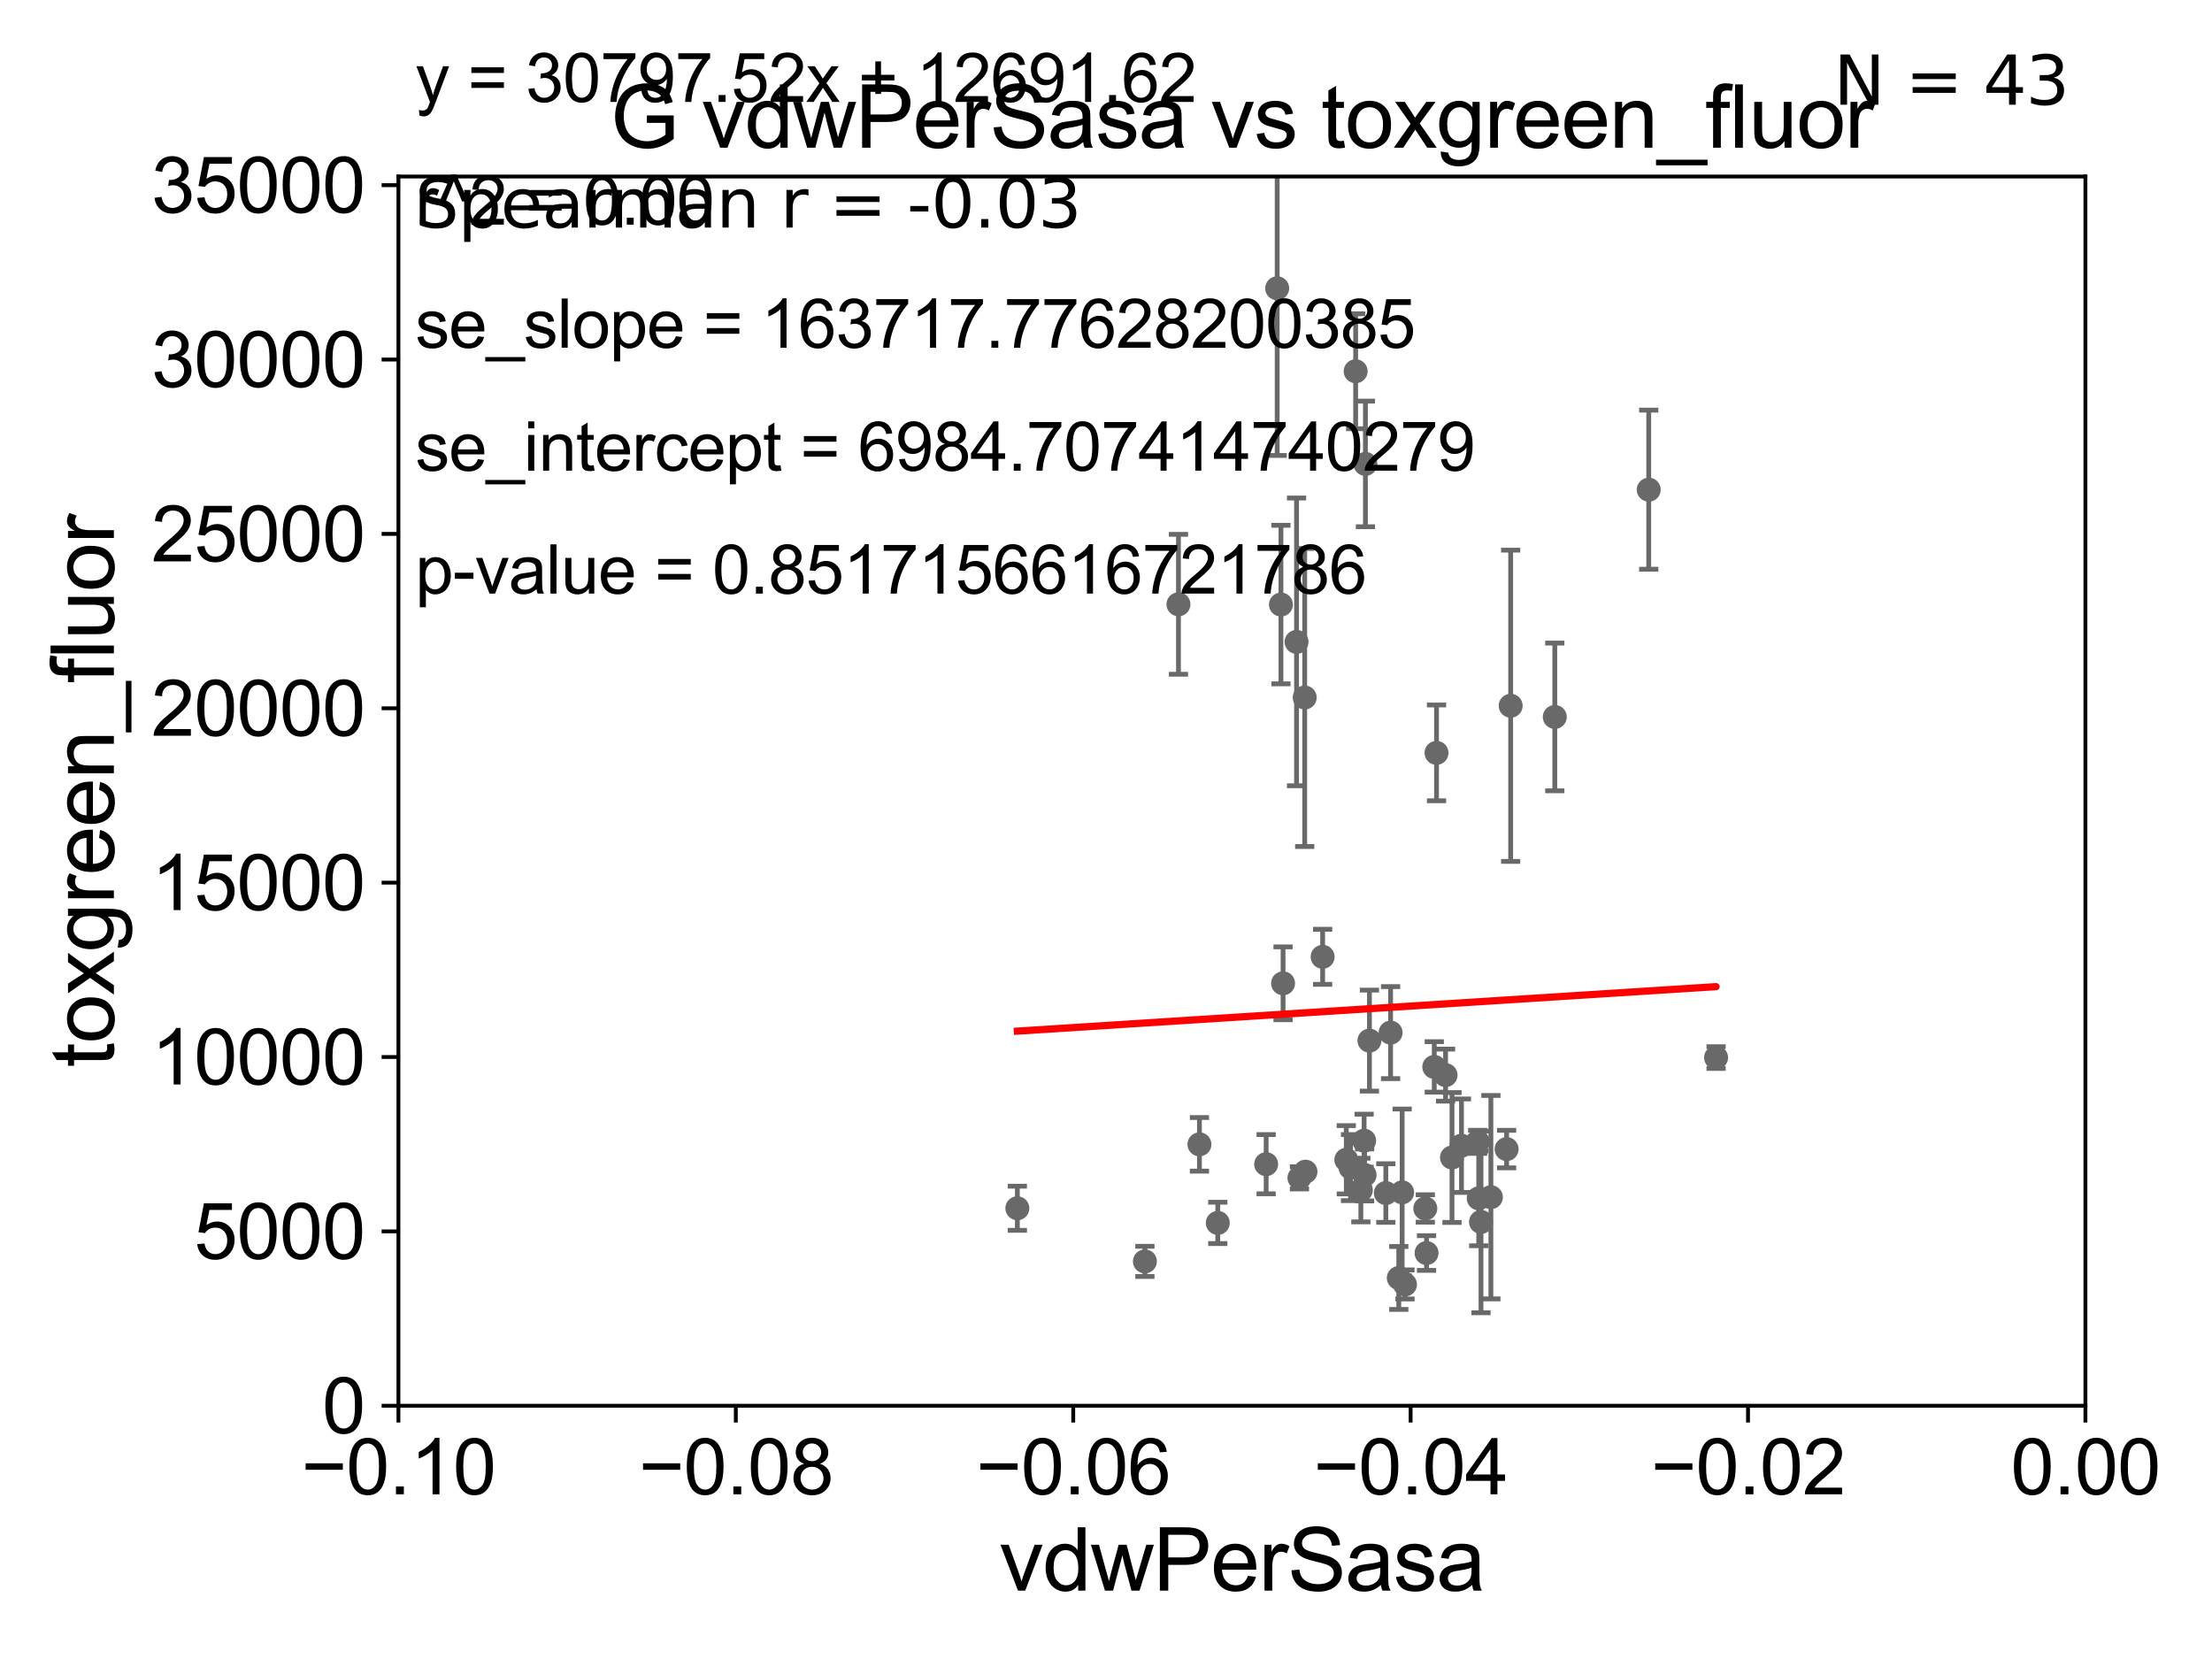 <?xml version="1.0" encoding="utf-8" standalone="no"?>
<!DOCTYPE svg PUBLIC "-//W3C//DTD SVG 1.1//EN"
  "http://www.w3.org/Graphics/SVG/1.1/DTD/svg11.dtd">
<svg xmlns:xlink="http://www.w3.org/1999/xlink" width="460.8pt" height="345.6pt" viewBox="0 0 460.8 345.6" xmlns="http://www.w3.org/2000/svg" version="1.1">
 <defs>
  <style type="text/css">*{stroke-linejoin: round; stroke-linecap: butt}</style>
 </defs>
 <g id="figure_1">
  <g id="patch_1">
   <path d="M 0 345.6 
L 460.8 345.6 
L 460.8 0 
L 0 0 
z
" style="fill: #ffffff"/>
  </g>
  <g id="axes_1">
   <g id="patch_2">
    <path d="M 83 292.84 
L 434.43 292.84 
L 434.43 36.775 
L 83 36.775 
z
" style="fill: #ffffff"/>
   </g>
   <g id="PathCollection_1">
    <defs>
     <path id="m5f63316ee7" d="M 0 1.118 
C 0.297 1.118 0.581 1 0.791 0.791 
C 1 0.581 1.118 0.297 1.118 0 
C 1.118 -0.297 1 -0.581 0.791 -0.791 
C 0.581 -1 0.297 -1.118 0 -1.118 
C -0.297 -1.118 -0.581 -1 -0.791 -0.791 
C -1 -0.581 -1.118 -0.297 -1.118 0 
C -1.118 0.297 -1 0.581 -0.791 0.791 
C -0.581 1 -0.297 1.118 0 1.118 
z
" style="stroke: #696969"/>
    </defs>
    <g clip-path="url(#pc3c1696e12)">
     <use xlink:href="#m5f63316ee7" x="211.933" y="251.703" style="fill: #696969; stroke: #696969"/>
     <use xlink:href="#m5f63316ee7" x="263.761" y="242.52" style="fill: #696969; stroke: #696969"/>
     <use xlink:href="#m5f63316ee7" x="283.49" y="247.912" style="fill: #696969; stroke: #696969"/>
     <use xlink:href="#m5f63316ee7" x="313.855" y="239.38" style="fill: #696969; stroke: #696969"/>
     <use xlink:href="#m5f63316ee7" x="288.693" y="248.535" style="fill: #696969; stroke: #696969"/>
     <use xlink:href="#m5f63316ee7" x="271.958" y="244.082" style="fill: #696969; stroke: #696969"/>
     <use xlink:href="#m5f63316ee7" x="267.287" y="204.84" style="fill: #696969; stroke: #696969"/>
     <use xlink:href="#m5f63316ee7" x="291.393" y="266.224" style="fill: #696969; stroke: #696969"/>
     <use xlink:href="#m5f63316ee7" x="314.7" y="147.023" style="fill: #696969; stroke: #696969"/>
     <use xlink:href="#m5f63316ee7" x="253.684" y="254.754" style="fill: #696969; stroke: #696969"/>
     <use xlink:href="#m5f63316ee7" x="285.279" y="216.78" style="fill: #696969; stroke: #696969"/>
     <use xlink:href="#m5f63316ee7" x="284.268" y="244.763" style="fill: #696969; stroke: #696969"/>
     <use xlink:href="#m5f63316ee7" x="298.785" y="222.257" style="fill: #696969; stroke: #696969"/>
     <use xlink:href="#m5f63316ee7" x="271.795" y="145.302" style="fill: #696969; stroke: #696969"/>
     <use xlink:href="#m5f63316ee7" x="297.176" y="261.029" style="fill: #696969; stroke: #696969"/>
     <use xlink:href="#m5f63316ee7" x="280.459" y="241.603" style="fill: #696969; stroke: #696969"/>
     <use xlink:href="#m5f63316ee7" x="281.341" y="243.238" style="fill: #696969; stroke: #696969"/>
     <use xlink:href="#m5f63316ee7" x="308.519" y="254.553" style="fill: #696969; stroke: #696969"/>
     <use xlink:href="#m5f63316ee7" x="302.478" y="241.129" style="fill: #696969; stroke: #696969"/>
     <use xlink:href="#m5f63316ee7" x="289.687" y="215.115" style="fill: #696969; stroke: #696969"/>
     <use xlink:href="#m5f63316ee7" x="238.504" y="262.775" style="fill: #696969; stroke: #696969"/>
     <use xlink:href="#m5f63316ee7" x="310.58" y="249.395" style="fill: #696969; stroke: #696969"/>
     <use xlink:href="#m5f63316ee7" x="249.865" y="238.386" style="fill: #696969; stroke: #696969"/>
     <use xlink:href="#m5f63316ee7" x="292.684" y="267.577" style="fill: #696969; stroke: #696969"/>
     <use xlink:href="#m5f63316ee7" x="284.442" y="96.642" style="fill: #696969; stroke: #696969"/>
     <use xlink:href="#m5f63316ee7" x="266.059" y="60.054" style="fill: #696969; stroke: #696969"/>
     <use xlink:href="#m5f63316ee7" x="323.892" y="149.352" style="fill: #696969; stroke: #696969"/>
     <use xlink:href="#m5f63316ee7" x="270.095" y="133.718" style="fill: #696969; stroke: #696969"/>
     <use xlink:href="#m5f63316ee7" x="296.918" y="251.745" style="fill: #696969; stroke: #696969"/>
     <use xlink:href="#m5f63316ee7" x="284.172" y="237.626" style="fill: #696969; stroke: #696969"/>
     <use xlink:href="#m5f63316ee7" x="266.844" y="125.939" style="fill: #696969; stroke: #696969"/>
     <use xlink:href="#m5f63316ee7" x="304.451" y="238.669" style="fill: #696969; stroke: #696969"/>
     <use xlink:href="#m5f63316ee7" x="301.139" y="223.968" style="fill: #696969; stroke: #696969"/>
     <use xlink:href="#m5f63316ee7" x="343.461" y="102.009" style="fill: #696969; stroke: #696969"/>
     <use xlink:href="#m5f63316ee7" x="307.831" y="237.866" style="fill: #696969; stroke: #696969"/>
     <use xlink:href="#m5f63316ee7" x="292.094" y="248.393" style="fill: #696969; stroke: #696969"/>
     <use xlink:href="#m5f63316ee7" x="245.496" y="125.886" style="fill: #696969; stroke: #696969"/>
     <use xlink:href="#m5f63316ee7" x="357.491" y="220.313" style="fill: #696969; stroke: #696969"/>
     <use xlink:href="#m5f63316ee7" x="282.407" y="77.339" style="fill: #696969; stroke: #696969"/>
     <use xlink:href="#m5f63316ee7" x="299.253" y="156.841" style="fill: #696969; stroke: #696969"/>
     <use xlink:href="#m5f63316ee7" x="275.53" y="199.322" style="fill: #696969; stroke: #696969"/>
     <use xlink:href="#m5f63316ee7" x="270.699" y="245.369" style="fill: #696969; stroke: #696969"/>
     <use xlink:href="#m5f63316ee7" x="308.046" y="249.635" style="fill: #696969; stroke: #696969"/>
    </g>
   </g>
   <g id="matplotlib.axis_1">
    <g id="xtick_1">
     <g id="line2d_1">
      <defs>
       <path id="m887df83c64" d="M 0 0 
L 0 3.5 
" style="stroke: #000000; stroke-width: 0.8"/>
      </defs>
      <g>
       <use xlink:href="#m887df83c64" x="83" y="292.84" style="stroke: #000000; stroke-width: 0.8"/>
      </g>
     </g>
     <g id="text_1">
      <!-- −0.10 -->
      <g transform="translate(62.759 311.293)scale(0.16 -0.16)">
       <defs>
        <path id="ArialMT-2212" d="M 3381 1997 
L 356 1997 
L 356 2522 
L 3381 2522 
L 3381 1997 
z
" transform="scale(0.016)"/>
        <path id="ArialMT-30" d="M 266 2259 
Q 266 3072 433 3567 
Q 600 4063 929 4331 
Q 1259 4600 1759 4600 
Q 2128 4600 2406 4451 
Q 2684 4303 2865 4023 
Q 3047 3744 3150 3342 
Q 3253 2941 3253 2259 
Q 3253 1453 3087 958 
Q 2922 463 2592 192 
Q 2263 -78 1759 -78 
Q 1097 -78 719 397 
Q 266 969 266 2259 
z
M 844 2259 
Q 844 1131 1108 757 
Q 1372 384 1759 384 
Q 2147 384 2411 759 
Q 2675 1134 2675 2259 
Q 2675 3391 2411 3762 
Q 2147 4134 1753 4134 
Q 1366 4134 1134 3806 
Q 844 3388 844 2259 
z
" transform="scale(0.016)"/>
        <path id="ArialMT-2e" d="M 581 0 
L 581 641 
L 1222 641 
L 1222 0 
L 581 0 
z
" transform="scale(0.016)"/>
        <path id="ArialMT-31" d="M 2384 0 
L 1822 0 
L 1822 3584 
Q 1619 3391 1289 3197 
Q 959 3003 697 2906 
L 697 3450 
Q 1169 3672 1522 3987 
Q 1875 4303 2022 4600 
L 2384 4600 
L 2384 0 
z
" transform="scale(0.016)"/>
       </defs>
       <use xlink:href="#ArialMT-2212"/>
       <use xlink:href="#ArialMT-30" x="58.398"/>
       <use xlink:href="#ArialMT-2e" x="114.014"/>
       <use xlink:href="#ArialMT-31" x="141.797"/>
       <use xlink:href="#ArialMT-30" x="197.412"/>
      </g>
     </g>
    </g>
    <g id="xtick_2">
     <g id="line2d_2">
      <g>
       <use xlink:href="#m887df83c64" x="153.286" y="292.84" style="stroke: #000000; stroke-width: 0.8"/>
      </g>
     </g>
     <g id="text_2">
      <!-- −0.08 -->
      <g transform="translate(133.045 311.293)scale(0.16 -0.16)">
       <defs>
        <path id="ArialMT-38" d="M 1131 2484 
Q 781 2613 612 2850 
Q 444 3088 444 3419 
Q 444 3919 803 4259 
Q 1163 4600 1759 4600 
Q 2359 4600 2725 4251 
Q 3091 3903 3091 3403 
Q 3091 3084 2923 2848 
Q 2756 2613 2416 2484 
Q 2838 2347 3058 2040 
Q 3278 1734 3278 1309 
Q 3278 722 2862 322 
Q 2447 -78 1769 -78 
Q 1091 -78 675 323 
Q 259 725 259 1325 
Q 259 1772 486 2073 
Q 713 2375 1131 2484 
z
M 1019 3438 
Q 1019 3113 1228 2906 
Q 1438 2700 1772 2700 
Q 2097 2700 2305 2904 
Q 2513 3109 2513 3406 
Q 2513 3716 2298 3927 
Q 2084 4138 1766 4138 
Q 1444 4138 1231 3931 
Q 1019 3725 1019 3438 
z
M 838 1322 
Q 838 1081 952 856 
Q 1066 631 1291 507 
Q 1516 384 1775 384 
Q 2178 384 2440 643 
Q 2703 903 2703 1303 
Q 2703 1709 2433 1975 
Q 2163 2241 1756 2241 
Q 1359 2241 1098 1978 
Q 838 1716 838 1322 
z
" transform="scale(0.016)"/>
       </defs>
       <use xlink:href="#ArialMT-2212"/>
       <use xlink:href="#ArialMT-30" x="58.398"/>
       <use xlink:href="#ArialMT-2e" x="114.014"/>
       <use xlink:href="#ArialMT-30" x="141.797"/>
       <use xlink:href="#ArialMT-38" x="197.412"/>
      </g>
     </g>
    </g>
    <g id="xtick_3">
     <g id="line2d_3">
      <g>
       <use xlink:href="#m887df83c64" x="223.572" y="292.84" style="stroke: #000000; stroke-width: 0.8"/>
      </g>
     </g>
     <g id="text_3">
      <!-- −0.06 -->
      <g transform="translate(203.331 311.293)scale(0.16 -0.16)">
       <defs>
        <path id="ArialMT-36" d="M 3184 3459 
L 2625 3416 
Q 2550 3747 2413 3897 
Q 2184 4138 1850 4138 
Q 1581 4138 1378 3988 
Q 1113 3794 959 3422 
Q 806 3050 800 2363 
Q 1003 2672 1297 2822 
Q 1591 2972 1913 2972 
Q 2475 2972 2870 2558 
Q 3266 2144 3266 1488 
Q 3266 1056 3080 686 
Q 2894 316 2569 119 
Q 2244 -78 1831 -78 
Q 1128 -78 684 439 
Q 241 956 241 2144 
Q 241 3472 731 4075 
Q 1159 4600 1884 4600 
Q 2425 4600 2770 4297 
Q 3116 3994 3184 3459 
z
M 888 1484 
Q 888 1194 1011 928 
Q 1134 663 1356 523 
Q 1578 384 1822 384 
Q 2178 384 2434 671 
Q 2691 959 2691 1453 
Q 2691 1928 2437 2201 
Q 2184 2475 1800 2475 
Q 1419 2475 1153 2201 
Q 888 1928 888 1484 
z
" transform="scale(0.016)"/>
       </defs>
       <use xlink:href="#ArialMT-2212"/>
       <use xlink:href="#ArialMT-30" x="58.398"/>
       <use xlink:href="#ArialMT-2e" x="114.014"/>
       <use xlink:href="#ArialMT-30" x="141.797"/>
       <use xlink:href="#ArialMT-36" x="197.412"/>
      </g>
     </g>
    </g>
    <g id="xtick_4">
     <g id="line2d_4">
      <g>
       <use xlink:href="#m887df83c64" x="293.858" y="292.84" style="stroke: #000000; stroke-width: 0.8"/>
      </g>
     </g>
     <g id="text_4">
      <!-- −0.04 -->
      <g transform="translate(273.617 311.293)scale(0.16 -0.16)">
       <defs>
        <path id="ArialMT-34" d="M 2069 0 
L 2069 1097 
L 81 1097 
L 81 1613 
L 2172 4581 
L 2631 4581 
L 2631 1613 
L 3250 1613 
L 3250 1097 
L 2631 1097 
L 2631 0 
L 2069 0 
z
M 2069 1613 
L 2069 3678 
L 634 1613 
L 2069 1613 
z
" transform="scale(0.016)"/>
       </defs>
       <use xlink:href="#ArialMT-2212"/>
       <use xlink:href="#ArialMT-30" x="58.398"/>
       <use xlink:href="#ArialMT-2e" x="114.014"/>
       <use xlink:href="#ArialMT-30" x="141.797"/>
       <use xlink:href="#ArialMT-34" x="197.412"/>
      </g>
     </g>
    </g>
    <g id="xtick_5">
     <g id="line2d_5">
      <g>
       <use xlink:href="#m887df83c64" x="364.144" y="292.84" style="stroke: #000000; stroke-width: 0.8"/>
      </g>
     </g>
     <g id="text_5">
      <!-- −0.02 -->
      <g transform="translate(343.903 311.293)scale(0.16 -0.16)">
       <defs>
        <path id="ArialMT-32" d="M 3222 541 
L 3222 0 
L 194 0 
Q 188 203 259 391 
Q 375 700 629 1000 
Q 884 1300 1366 1694 
Q 2113 2306 2375 2664 
Q 2638 3022 2638 3341 
Q 2638 3675 2398 3904 
Q 2159 4134 1775 4134 
Q 1369 4134 1125 3890 
Q 881 3647 878 3216 
L 300 3275 
Q 359 3922 746 4261 
Q 1134 4600 1788 4600 
Q 2447 4600 2831 4234 
Q 3216 3869 3216 3328 
Q 3216 3053 3103 2787 
Q 2991 2522 2730 2228 
Q 2469 1934 1863 1422 
Q 1356 997 1212 845 
Q 1069 694 975 541 
L 3222 541 
z
" transform="scale(0.016)"/>
       </defs>
       <use xlink:href="#ArialMT-2212"/>
       <use xlink:href="#ArialMT-30" x="58.398"/>
       <use xlink:href="#ArialMT-2e" x="114.014"/>
       <use xlink:href="#ArialMT-30" x="141.797"/>
       <use xlink:href="#ArialMT-32" x="197.412"/>
      </g>
     </g>
    </g>
    <g id="xtick_6">
     <g id="line2d_6">
      <g>
       <use xlink:href="#m887df83c64" x="434.43" y="292.84" style="stroke: #000000; stroke-width: 0.8"/>
      </g>
     </g>
     <g id="text_6">
      <!-- 0.00 -->
      <g transform="translate(418.861 311.293)scale(0.16 -0.16)">
       <use xlink:href="#ArialMT-30"/>
       <use xlink:href="#ArialMT-2e" x="55.615"/>
       <use xlink:href="#ArialMT-30" x="83.398"/>
       <use xlink:href="#ArialMT-30" x="139.014"/>
      </g>
     </g>
    </g>
    <g id="text_7">
     <!-- vdwPerSasa -->
     <g transform="translate(208.193 331.357)scale(0.18 -0.18)">
      <defs>
       <path id="ArialMT-76" d="M 1344 0 
L 81 3319 
L 675 3319 
L 1388 1331 
Q 1503 1009 1600 663 
Q 1675 925 1809 1294 
L 2547 3319 
L 3125 3319 
L 1869 0 
L 1344 0 
z
" transform="scale(0.016)"/>
       <path id="ArialMT-64" d="M 2575 0 
L 2575 419 
Q 2259 -75 1647 -75 
Q 1250 -75 917 144 
Q 584 363 401 755 
Q 219 1147 219 1656 
Q 219 2153 384 2558 
Q 550 2963 881 3178 
Q 1213 3394 1622 3394 
Q 1922 3394 2156 3267 
Q 2391 3141 2538 2938 
L 2538 4581 
L 3097 4581 
L 3097 0 
L 2575 0 
z
M 797 1656 
Q 797 1019 1065 703 
Q 1334 388 1700 388 
Q 2069 388 2326 689 
Q 2584 991 2584 1609 
Q 2584 2291 2321 2609 
Q 2059 2928 1675 2928 
Q 1300 2928 1048 2622 
Q 797 2316 797 1656 
z
" transform="scale(0.016)"/>
       <path id="ArialMT-77" d="M 1034 0 
L 19 3319 
L 600 3319 
L 1128 1403 
L 1325 691 
Q 1338 744 1497 1375 
L 2025 3319 
L 2603 3319 
L 3100 1394 
L 3266 759 
L 3456 1400 
L 4025 3319 
L 4572 3319 
L 3534 0 
L 2950 0 
L 2422 1988 
L 2294 2553 
L 1622 0 
L 1034 0 
z
" transform="scale(0.016)"/>
       <path id="ArialMT-50" d="M 494 0 
L 494 4581 
L 2222 4581 
Q 2678 4581 2919 4538 
Q 3256 4481 3484 4323 
Q 3713 4166 3852 3881 
Q 3991 3597 3991 3256 
Q 3991 2672 3619 2267 
Q 3247 1863 2275 1863 
L 1100 1863 
L 1100 0 
L 494 0 
z
M 1100 2403 
L 2284 2403 
Q 2872 2403 3119 2622 
Q 3366 2841 3366 3238 
Q 3366 3525 3220 3729 
Q 3075 3934 2838 4000 
Q 2684 4041 2272 4041 
L 1100 4041 
L 1100 2403 
z
" transform="scale(0.016)"/>
       <path id="ArialMT-65" d="M 2694 1069 
L 3275 997 
Q 3138 488 2766 206 
Q 2394 -75 1816 -75 
Q 1088 -75 661 373 
Q 234 822 234 1631 
Q 234 2469 665 2931 
Q 1097 3394 1784 3394 
Q 2450 3394 2872 2941 
Q 3294 2488 3294 1666 
Q 3294 1616 3291 1516 
L 816 1516 
Q 847 969 1125 678 
Q 1403 388 1819 388 
Q 2128 388 2347 550 
Q 2566 713 2694 1069 
z
M 847 1978 
L 2700 1978 
Q 2663 2397 2488 2606 
Q 2219 2931 1791 2931 
Q 1403 2931 1139 2672 
Q 875 2413 847 1978 
z
" transform="scale(0.016)"/>
       <path id="ArialMT-72" d="M 416 0 
L 416 3319 
L 922 3319 
L 922 2816 
Q 1116 3169 1280 3281 
Q 1444 3394 1641 3394 
Q 1925 3394 2219 3213 
L 2025 2691 
Q 1819 2813 1613 2813 
Q 1428 2813 1281 2702 
Q 1134 2591 1072 2394 
Q 978 2094 978 1738 
L 978 0 
L 416 0 
z
" transform="scale(0.016)"/>
       <path id="ArialMT-53" d="M 288 1472 
L 859 1522 
Q 900 1178 1048 958 
Q 1197 738 1509 602 
Q 1822 466 2213 466 
Q 2559 466 2825 569 
Q 3091 672 3220 851 
Q 3350 1031 3350 1244 
Q 3350 1459 3225 1620 
Q 3100 1781 2813 1891 
Q 2628 1963 1997 2114 
Q 1366 2266 1113 2400 
Q 784 2572 623 2826 
Q 463 3081 463 3397 
Q 463 3744 659 4045 
Q 856 4347 1234 4503 
Q 1613 4659 2075 4659 
Q 2584 4659 2973 4495 
Q 3363 4331 3572 4012 
Q 3781 3694 3797 3291 
L 3216 3247 
Q 3169 3681 2898 3903 
Q 2628 4125 2100 4125 
Q 1550 4125 1298 3923 
Q 1047 3722 1047 3438 
Q 1047 3191 1225 3031 
Q 1400 2872 2139 2705 
Q 2878 2538 3153 2413 
Q 3553 2228 3743 1945 
Q 3934 1663 3934 1294 
Q 3934 928 3725 604 
Q 3516 281 3123 101 
Q 2731 -78 2241 -78 
Q 1619 -78 1198 103 
Q 778 284 539 648 
Q 300 1013 288 1472 
z
" transform="scale(0.016)"/>
       <path id="ArialMT-61" d="M 2588 409 
Q 2275 144 1986 34 
Q 1697 -75 1366 -75 
Q 819 -75 525 192 
Q 231 459 231 875 
Q 231 1119 342 1320 
Q 453 1522 633 1644 
Q 813 1766 1038 1828 
Q 1203 1872 1538 1913 
Q 2219 1994 2541 2106 
Q 2544 2222 2544 2253 
Q 2544 2597 2384 2738 
Q 2169 2928 1744 2928 
Q 1347 2928 1158 2789 
Q 969 2650 878 2297 
L 328 2372 
Q 403 2725 575 2942 
Q 747 3159 1072 3276 
Q 1397 3394 1825 3394 
Q 2250 3394 2515 3294 
Q 2781 3194 2906 3042 
Q 3031 2891 3081 2659 
Q 3109 2516 3109 2141 
L 3109 1391 
Q 3109 606 3145 398 
Q 3181 191 3288 0 
L 2700 0 
Q 2613 175 2588 409 
z
M 2541 1666 
Q 2234 1541 1622 1453 
Q 1275 1403 1131 1340 
Q 988 1278 909 1158 
Q 831 1038 831 891 
Q 831 666 1001 516 
Q 1172 366 1500 366 
Q 1825 366 2078 508 
Q 2331 650 2450 897 
Q 2541 1088 2541 1459 
L 2541 1666 
z
" transform="scale(0.016)"/>
       <path id="ArialMT-73" d="M 197 991 
L 753 1078 
Q 800 744 1014 566 
Q 1228 388 1613 388 
Q 2000 388 2187 545 
Q 2375 703 2375 916 
Q 2375 1106 2209 1216 
Q 2094 1291 1634 1406 
Q 1016 1563 777 1677 
Q 538 1791 414 1992 
Q 291 2194 291 2438 
Q 291 2659 392 2848 
Q 494 3038 669 3163 
Q 800 3259 1026 3326 
Q 1253 3394 1513 3394 
Q 1903 3394 2198 3281 
Q 2494 3169 2634 2976 
Q 2775 2784 2828 2463 
L 2278 2388 
Q 2241 2644 2061 2787 
Q 1881 2931 1553 2931 
Q 1166 2931 1000 2803 
Q 834 2675 834 2503 
Q 834 2394 903 2306 
Q 972 2216 1119 2156 
Q 1203 2125 1616 2013 
Q 2213 1853 2448 1751 
Q 2684 1650 2818 1456 
Q 2953 1263 2953 975 
Q 2953 694 2789 445 
Q 2625 197 2315 61 
Q 2006 -75 1616 -75 
Q 969 -75 630 194 
Q 291 463 197 991 
z
" transform="scale(0.016)"/>
      </defs>
      <use xlink:href="#ArialMT-76"/>
      <use xlink:href="#ArialMT-64" x="50"/>
      <use xlink:href="#ArialMT-77" x="105.615"/>
      <use xlink:href="#ArialMT-50" x="177.832"/>
      <use xlink:href="#ArialMT-65" x="244.531"/>
      <use xlink:href="#ArialMT-72" x="300.146"/>
      <use xlink:href="#ArialMT-53" x="333.447"/>
      <use xlink:href="#ArialMT-61" x="400.146"/>
      <use xlink:href="#ArialMT-73" x="455.762"/>
      <use xlink:href="#ArialMT-61" x="505.762"/>
     </g>
    </g>
   </g>
   <g id="matplotlib.axis_2">
    <g id="ytick_1">
     <g id="line2d_7">
      <defs>
       <path id="mc62c6b006b" d="M 0 0 
L -3.5 0 
" style="stroke: #000000; stroke-width: 0.8"/>
      </defs>
      <g>
       <use xlink:href="#mc62c6b006b" x="83" y="292.84" style="stroke: #000000; stroke-width: 0.8"/>
      </g>
     </g>
     <g id="text_8">
      <!-- 0 -->
      <g transform="translate(67.103 298.566)scale(0.16 -0.16)">
       <use xlink:href="#ArialMT-30"/>
      </g>
     </g>
    </g>
    <g id="ytick_2">
     <g id="line2d_8">
      <g>
       <use xlink:href="#mc62c6b006b" x="83" y="256.516" style="stroke: #000000; stroke-width: 0.8"/>
      </g>
     </g>
     <g id="text_9">
      <!-- 5000 -->
      <g transform="translate(40.41 262.242)scale(0.16 -0.16)">
       <defs>
        <path id="ArialMT-35" d="M 266 1200 
L 856 1250 
Q 922 819 1161 601 
Q 1400 384 1738 384 
Q 2144 384 2425 690 
Q 2706 997 2706 1503 
Q 2706 1984 2436 2262 
Q 2166 2541 1728 2541 
Q 1456 2541 1237 2417 
Q 1019 2294 894 2097 
L 366 2166 
L 809 4519 
L 3088 4519 
L 3088 3981 
L 1259 3981 
L 1013 2750 
Q 1425 3038 1878 3038 
Q 2478 3038 2890 2622 
Q 3303 2206 3303 1553 
Q 3303 931 2941 478 
Q 2500 -78 1738 -78 
Q 1113 -78 717 272 
Q 322 622 266 1200 
z
" transform="scale(0.016)"/>
       </defs>
       <use xlink:href="#ArialMT-35"/>
       <use xlink:href="#ArialMT-30" x="55.615"/>
       <use xlink:href="#ArialMT-30" x="111.23"/>
       <use xlink:href="#ArialMT-30" x="166.846"/>
      </g>
     </g>
    </g>
    <g id="ytick_3">
     <g id="line2d_9">
      <g>
       <use xlink:href="#mc62c6b006b" x="83" y="220.192" style="stroke: #000000; stroke-width: 0.8"/>
      </g>
     </g>
     <g id="text_10">
      <!-- 10000 -->
      <g transform="translate(31.512 225.918)scale(0.16 -0.16)">
       <use xlink:href="#ArialMT-31"/>
       <use xlink:href="#ArialMT-30" x="55.615"/>
       <use xlink:href="#ArialMT-30" x="111.23"/>
       <use xlink:href="#ArialMT-30" x="166.846"/>
       <use xlink:href="#ArialMT-30" x="222.461"/>
      </g>
     </g>
    </g>
    <g id="ytick_4">
     <g id="line2d_10">
      <g>
       <use xlink:href="#mc62c6b006b" x="83" y="183.867" style="stroke: #000000; stroke-width: 0.8"/>
      </g>
     </g>
     <g id="text_11">
      <!-- 15000 -->
      <g transform="translate(31.512 189.594)scale(0.16 -0.16)">
       <use xlink:href="#ArialMT-31"/>
       <use xlink:href="#ArialMT-35" x="55.615"/>
       <use xlink:href="#ArialMT-30" x="111.23"/>
       <use xlink:href="#ArialMT-30" x="166.846"/>
       <use xlink:href="#ArialMT-30" x="222.461"/>
      </g>
     </g>
    </g>
    <g id="ytick_5">
     <g id="line2d_11">
      <g>
       <use xlink:href="#mc62c6b006b" x="83" y="147.543" style="stroke: #000000; stroke-width: 0.8"/>
      </g>
     </g>
     <g id="text_12">
      <!-- 20000 -->
      <g transform="translate(31.512 153.27)scale(0.16 -0.16)">
       <use xlink:href="#ArialMT-32"/>
       <use xlink:href="#ArialMT-30" x="55.615"/>
       <use xlink:href="#ArialMT-30" x="111.23"/>
       <use xlink:href="#ArialMT-30" x="166.846"/>
       <use xlink:href="#ArialMT-30" x="222.461"/>
      </g>
     </g>
    </g>
    <g id="ytick_6">
     <g id="line2d_12">
      <g>
       <use xlink:href="#mc62c6b006b" x="83" y="111.219" style="stroke: #000000; stroke-width: 0.8"/>
      </g>
     </g>
     <g id="text_13">
      <!-- 25000 -->
      <g transform="translate(31.512 116.945)scale(0.16 -0.16)">
       <use xlink:href="#ArialMT-32"/>
       <use xlink:href="#ArialMT-35" x="55.615"/>
       <use xlink:href="#ArialMT-30" x="111.23"/>
       <use xlink:href="#ArialMT-30" x="166.846"/>
       <use xlink:href="#ArialMT-30" x="222.461"/>
      </g>
     </g>
    </g>
    <g id="ytick_7">
     <g id="line2d_13">
      <g>
       <use xlink:href="#mc62c6b006b" x="83" y="74.895" style="stroke: #000000; stroke-width: 0.8"/>
      </g>
     </g>
     <g id="text_14">
      <!-- 30000 -->
      <g transform="translate(31.512 80.621)scale(0.16 -0.16)">
       <defs>
        <path id="ArialMT-33" d="M 269 1209 
L 831 1284 
Q 928 806 1161 595 
Q 1394 384 1728 384 
Q 2125 384 2398 659 
Q 2672 934 2672 1341 
Q 2672 1728 2419 1979 
Q 2166 2231 1775 2231 
Q 1616 2231 1378 2169 
L 1441 2663 
Q 1497 2656 1531 2656 
Q 1891 2656 2178 2843 
Q 2466 3031 2466 3422 
Q 2466 3731 2256 3934 
Q 2047 4138 1716 4138 
Q 1388 4138 1169 3931 
Q 950 3725 888 3313 
L 325 3413 
Q 428 3978 793 4289 
Q 1159 4600 1703 4600 
Q 2078 4600 2393 4439 
Q 2709 4278 2876 4000 
Q 3044 3722 3044 3409 
Q 3044 3113 2884 2869 
Q 2725 2625 2413 2481 
Q 2819 2388 3044 2092 
Q 3269 1797 3269 1353 
Q 3269 753 2831 336 
Q 2394 -81 1725 -81 
Q 1122 -81 723 278 
Q 325 638 269 1209 
z
" transform="scale(0.016)"/>
       </defs>
       <use xlink:href="#ArialMT-33"/>
       <use xlink:href="#ArialMT-30" x="55.615"/>
       <use xlink:href="#ArialMT-30" x="111.23"/>
       <use xlink:href="#ArialMT-30" x="166.846"/>
       <use xlink:href="#ArialMT-30" x="222.461"/>
      </g>
     </g>
    </g>
    <g id="ytick_8">
     <g id="line2d_14">
      <g>
       <use xlink:href="#mc62c6b006b" x="83" y="38.571" style="stroke: #000000; stroke-width: 0.8"/>
      </g>
     </g>
     <g id="text_15">
      <!-- 35000 -->
      <g transform="translate(31.512 44.297)scale(0.16 -0.16)">
       <use xlink:href="#ArialMT-33"/>
       <use xlink:href="#ArialMT-35" x="55.615"/>
       <use xlink:href="#ArialMT-30" x="111.23"/>
       <use xlink:href="#ArialMT-30" x="166.846"/>
       <use xlink:href="#ArialMT-30" x="222.461"/>
      </g>
     </g>
    </g>
    <g id="text_16">
     <!-- toxgreen_fluor -->
     <g transform="translate(23.724 222.34)rotate(-90)scale(0.18 -0.18)">
      <defs>
       <path id="ArialMT-74" d="M 1650 503 
L 1731 6 
Q 1494 -44 1306 -44 
Q 1000 -44 831 53 
Q 663 150 594 308 
Q 525 466 525 972 
L 525 2881 
L 113 2881 
L 113 3319 
L 525 3319 
L 525 4141 
L 1084 4478 
L 1084 3319 
L 1650 3319 
L 1650 2881 
L 1084 2881 
L 1084 941 
Q 1084 700 1114 631 
Q 1144 563 1211 522 
Q 1278 481 1403 481 
Q 1497 481 1650 503 
z
" transform="scale(0.016)"/>
       <path id="ArialMT-6f" d="M 213 1659 
Q 213 2581 725 3025 
Q 1153 3394 1769 3394 
Q 2453 3394 2887 2945 
Q 3322 2497 3322 1706 
Q 3322 1066 3130 698 
Q 2938 331 2570 128 
Q 2203 -75 1769 -75 
Q 1072 -75 642 372 
Q 213 819 213 1659 
z
M 791 1659 
Q 791 1022 1069 705 
Q 1347 388 1769 388 
Q 2188 388 2466 706 
Q 2744 1025 2744 1678 
Q 2744 2294 2464 2611 
Q 2184 2928 1769 2928 
Q 1347 2928 1069 2612 
Q 791 2297 791 1659 
z
" transform="scale(0.016)"/>
       <path id="ArialMT-78" d="M 47 0 
L 1259 1725 
L 138 3319 
L 841 3319 
L 1350 2541 
Q 1494 2319 1581 2169 
Q 1719 2375 1834 2534 
L 2394 3319 
L 3066 3319 
L 1919 1756 
L 3153 0 
L 2463 0 
L 1781 1031 
L 1600 1309 
L 728 0 
L 47 0 
z
" transform="scale(0.016)"/>
       <path id="ArialMT-67" d="M 319 -275 
L 866 -356 
Q 900 -609 1056 -725 
Q 1266 -881 1628 -881 
Q 2019 -881 2231 -725 
Q 2444 -569 2519 -288 
Q 2563 -116 2559 434 
Q 2191 0 1641 0 
Q 956 0 581 494 
Q 206 988 206 1678 
Q 206 2153 378 2554 
Q 550 2956 876 3175 
Q 1203 3394 1644 3394 
Q 2231 3394 2613 2919 
L 2613 3319 
L 3131 3319 
L 3131 450 
Q 3131 -325 2973 -648 
Q 2816 -972 2473 -1159 
Q 2131 -1347 1631 -1347 
Q 1038 -1347 672 -1080 
Q 306 -813 319 -275 
z
M 784 1719 
Q 784 1066 1043 766 
Q 1303 466 1694 466 
Q 2081 466 2343 764 
Q 2606 1063 2606 1700 
Q 2606 2309 2336 2618 
Q 2066 2928 1684 2928 
Q 1309 2928 1046 2623 
Q 784 2319 784 1719 
z
" transform="scale(0.016)"/>
       <path id="ArialMT-6e" d="M 422 0 
L 422 3319 
L 928 3319 
L 928 2847 
Q 1294 3394 1984 3394 
Q 2284 3394 2536 3286 
Q 2788 3178 2913 3003 
Q 3038 2828 3088 2588 
Q 3119 2431 3119 2041 
L 3119 0 
L 2556 0 
L 2556 2019 
Q 2556 2363 2490 2533 
Q 2425 2703 2258 2804 
Q 2091 2906 1866 2906 
Q 1506 2906 1245 2678 
Q 984 2450 984 1813 
L 984 0 
L 422 0 
z
" transform="scale(0.016)"/>
       <path id="ArialMT-5f" d="M -97 -1272 
L -97 -866 
L 3631 -866 
L 3631 -1272 
L -97 -1272 
z
" transform="scale(0.016)"/>
       <path id="ArialMT-66" d="M 556 0 
L 556 2881 
L 59 2881 
L 59 3319 
L 556 3319 
L 556 3672 
Q 556 4006 616 4169 
Q 697 4388 901 4523 
Q 1106 4659 1475 4659 
Q 1713 4659 2000 4603 
L 1916 4113 
Q 1741 4144 1584 4144 
Q 1328 4144 1222 4034 
Q 1116 3925 1116 3625 
L 1116 3319 
L 1763 3319 
L 1763 2881 
L 1116 2881 
L 1116 0 
L 556 0 
z
" transform="scale(0.016)"/>
       <path id="ArialMT-6c" d="M 409 0 
L 409 4581 
L 972 4581 
L 972 0 
L 409 0 
z
" transform="scale(0.016)"/>
       <path id="ArialMT-75" d="M 2597 0 
L 2597 488 
Q 2209 -75 1544 -75 
Q 1250 -75 995 37 
Q 741 150 617 320 
Q 494 491 444 738 
Q 409 903 409 1263 
L 409 3319 
L 972 3319 
L 972 1478 
Q 972 1038 1006 884 
Q 1059 663 1231 536 
Q 1403 409 1656 409 
Q 1909 409 2131 539 
Q 2353 669 2445 892 
Q 2538 1116 2538 1541 
L 2538 3319 
L 3100 3319 
L 3100 0 
L 2597 0 
z
" transform="scale(0.016)"/>
      </defs>
      <use xlink:href="#ArialMT-74"/>
      <use xlink:href="#ArialMT-6f" x="27.783"/>
      <use xlink:href="#ArialMT-78" x="83.398"/>
      <use xlink:href="#ArialMT-67" x="133.398"/>
      <use xlink:href="#ArialMT-72" x="189.014"/>
      <use xlink:href="#ArialMT-65" x="222.314"/>
      <use xlink:href="#ArialMT-65" x="277.93"/>
      <use xlink:href="#ArialMT-6e" x="333.545"/>
      <use xlink:href="#ArialMT-5f" x="389.16"/>
      <use xlink:href="#ArialMT-66" x="444.775"/>
      <use xlink:href="#ArialMT-6c" x="472.559"/>
      <use xlink:href="#ArialMT-75" x="494.775"/>
      <use xlink:href="#ArialMT-6f" x="550.391"/>
      <use xlink:href="#ArialMT-72" x="606.006"/>
     </g>
    </g>
   </g>
   <g id="LineCollection_1">
    <path d="M 211.933 256.298 
L 211.933 247.108 
" clip-path="url(#pc3c1696e12)" style="fill: none; stroke: #696969"/>
    <path d="M 263.761 248.688 
L 263.761 236.352 
" clip-path="url(#pc3c1696e12)" style="fill: none; stroke: #696969"/>
    <path d="M 283.49 254.544 
L 283.49 241.28 
" clip-path="url(#pc3c1696e12)" style="fill: none; stroke: #696969"/>
    <path d="M 313.855 243.288 
L 313.855 235.471 
" clip-path="url(#pc3c1696e12)" style="fill: none; stroke: #696969"/>
    <path d="M 288.693 254.642 
L 288.693 242.428 
" clip-path="url(#pc3c1696e12)" style="fill: none; stroke: #696969"/>
    <path d="M 271.958 244.986 
L 271.958 243.178 
" clip-path="url(#pc3c1696e12)" style="fill: none; stroke: #696969"/>
    <path d="M 267.287 212.427 
L 267.287 197.253 
" clip-path="url(#pc3c1696e12)" style="fill: none; stroke: #696969"/>
    <path d="M 291.393 272.779 
L 291.393 259.668 
" clip-path="url(#pc3c1696e12)" style="fill: none; stroke: #696969"/>
    <path d="M 314.7 179.444 
L 314.7 114.602 
" clip-path="url(#pc3c1696e12)" style="fill: none; stroke: #696969"/>
    <path d="M 253.684 259.056 
L 253.684 250.451 
" clip-path="url(#pc3c1696e12)" style="fill: none; stroke: #696969"/>
    <path d="M 285.279 227.297 
L 285.279 206.263 
" clip-path="url(#pc3c1696e12)" style="fill: none; stroke: #696969"/>
    <path d="M 284.268 250.174 
L 284.268 239.352 
" clip-path="url(#pc3c1696e12)" style="fill: none; stroke: #696969"/>
    <path d="M 298.785 227.514 
L 298.785 216.999 
" clip-path="url(#pc3c1696e12)" style="fill: none; stroke: #696969"/>
    <path d="M 271.795 176.343 
L 271.795 114.261 
" clip-path="url(#pc3c1696e12)" style="fill: none; stroke: #696969"/>
    <path d="M 297.176 264.642 
L 297.176 257.417 
" clip-path="url(#pc3c1696e12)" style="fill: none; stroke: #696969"/>
    <path d="M 280.459 248.719 
L 280.459 234.486 
" clip-path="url(#pc3c1696e12)" style="fill: none; stroke: #696969"/>
    <path d="M 281.341 250.119 
L 281.341 236.357 
" clip-path="url(#pc3c1696e12)" style="fill: none; stroke: #696969"/>
    <path d="M 308.519 273.473 
L 308.519 235.632 
" clip-path="url(#pc3c1696e12)" style="fill: none; stroke: #696969"/>
    <path d="M 302.478 254.655 
L 302.478 227.604 
" clip-path="url(#pc3c1696e12)" style="fill: none; stroke: #696969"/>
    <path d="M 289.687 224.7 
L 289.687 205.53 
" clip-path="url(#pc3c1696e12)" style="fill: none; stroke: #696969"/>
    <path d="M 238.504 265.922 
L 238.504 259.628 
" clip-path="url(#pc3c1696e12)" style="fill: none; stroke: #696969"/>
    <path d="M 310.58 270.583 
L 310.58 228.207 
" clip-path="url(#pc3c1696e12)" style="fill: none; stroke: #696969"/>
    <path d="M 249.865 243.968 
L 249.865 232.803 
" clip-path="url(#pc3c1696e12)" style="fill: none; stroke: #696969"/>
    <path d="M 292.684 270.604 
L 292.684 264.55 
" clip-path="url(#pc3c1696e12)" style="fill: none; stroke: #696969"/>
    <path d="M 284.442 109.725 
L 284.442 83.558 
" clip-path="url(#pc3c1696e12)" style="fill: none; stroke: #696969"/>
    <path d="M 266.059 94.883 
L 266.059 25.225 
" clip-path="url(#pc3c1696e12)" style="fill: none; stroke: #696969"/>
    <path d="M 323.892 164.74 
L 323.892 133.965 
" clip-path="url(#pc3c1696e12)" style="fill: none; stroke: #696969"/>
    <path d="M 270.095 163.689 
L 270.095 103.748 
" clip-path="url(#pc3c1696e12)" style="fill: none; stroke: #696969"/>
    <path d="M 296.918 254.604 
L 296.918 248.885 
" clip-path="url(#pc3c1696e12)" style="fill: none; stroke: #696969"/>
    <path d="M 284.172 243.153 
L 284.172 232.099 
" clip-path="url(#pc3c1696e12)" style="fill: none; stroke: #696969"/>
    <path d="M 266.844 142.455 
L 266.844 109.423 
" clip-path="url(#pc3c1696e12)" style="fill: none; stroke: #696969"/>
    <path d="M 304.451 248.408 
L 304.451 228.93 
" clip-path="url(#pc3c1696e12)" style="fill: none; stroke: #696969"/>
    <path d="M 301.139 229.385 
L 301.139 218.552 
" clip-path="url(#pc3c1696e12)" style="fill: none; stroke: #696969"/>
    <path d="M 343.461 118.578 
L 343.461 85.439 
" clip-path="url(#pc3c1696e12)" style="fill: none; stroke: #696969"/>
    <path d="M 307.831 240.273 
L 307.831 235.46 
" clip-path="url(#pc3c1696e12)" style="fill: none; stroke: #696969"/>
    <path d="M 292.094 265.753 
L 292.094 231.034 
" clip-path="url(#pc3c1696e12)" style="fill: none; stroke: #696969"/>
    <path d="M 245.496 140.457 
L 245.496 111.314 
" clip-path="url(#pc3c1696e12)" style="fill: none; stroke: #696969"/>
    <path d="M 357.491 222.581 
L 357.491 218.045 
" clip-path="url(#pc3c1696e12)" style="fill: none; stroke: #696969"/>
    <path d="M 282.407 89.318 
L 282.407 65.36 
" clip-path="url(#pc3c1696e12)" style="fill: none; stroke: #696969"/>
    <path d="M 299.253 166.82 
L 299.253 146.861 
" clip-path="url(#pc3c1696e12)" style="fill: none; stroke: #696969"/>
    <path d="M 275.53 205.059 
L 275.53 193.584 
" clip-path="url(#pc3c1696e12)" style="fill: none; stroke: #696969"/>
    <path d="M 270.699 247.686 
L 270.699 243.052 
" clip-path="url(#pc3c1696e12)" style="fill: none; stroke: #696969"/>
    <path d="M 308.046 259.513 
L 308.046 239.756 
" clip-path="url(#pc3c1696e12)" style="fill: none; stroke: #696969"/>
   </g>
   <g id="line2d_15">
    <defs>
     <path id="mddd144d2f9" d="M 2 0 
L -2 -0 
" style="stroke: #696969"/>
    </defs>
    <g clip-path="url(#pc3c1696e12)">
     <use xlink:href="#mddd144d2f9" x="211.933" y="256.298" style="fill: #696969; stroke: #696969"/>
     <use xlink:href="#mddd144d2f9" x="263.761" y="248.688" style="fill: #696969; stroke: #696969"/>
     <use xlink:href="#mddd144d2f9" x="283.49" y="254.544" style="fill: #696969; stroke: #696969"/>
     <use xlink:href="#mddd144d2f9" x="313.855" y="243.288" style="fill: #696969; stroke: #696969"/>
     <use xlink:href="#mddd144d2f9" x="288.693" y="254.642" style="fill: #696969; stroke: #696969"/>
     <use xlink:href="#mddd144d2f9" x="271.958" y="244.986" style="fill: #696969; stroke: #696969"/>
     <use xlink:href="#mddd144d2f9" x="267.287" y="212.427" style="fill: #696969; stroke: #696969"/>
     <use xlink:href="#mddd144d2f9" x="291.393" y="272.779" style="fill: #696969; stroke: #696969"/>
     <use xlink:href="#mddd144d2f9" x="314.7" y="179.444" style="fill: #696969; stroke: #696969"/>
     <use xlink:href="#mddd144d2f9" x="253.684" y="259.056" style="fill: #696969; stroke: #696969"/>
     <use xlink:href="#mddd144d2f9" x="285.279" y="227.297" style="fill: #696969; stroke: #696969"/>
     <use xlink:href="#mddd144d2f9" x="284.268" y="250.174" style="fill: #696969; stroke: #696969"/>
     <use xlink:href="#mddd144d2f9" x="298.785" y="227.514" style="fill: #696969; stroke: #696969"/>
     <use xlink:href="#mddd144d2f9" x="271.795" y="176.343" style="fill: #696969; stroke: #696969"/>
     <use xlink:href="#mddd144d2f9" x="297.176" y="264.642" style="fill: #696969; stroke: #696969"/>
     <use xlink:href="#mddd144d2f9" x="280.459" y="248.719" style="fill: #696969; stroke: #696969"/>
     <use xlink:href="#mddd144d2f9" x="281.341" y="250.119" style="fill: #696969; stroke: #696969"/>
     <use xlink:href="#mddd144d2f9" x="308.519" y="273.473" style="fill: #696969; stroke: #696969"/>
     <use xlink:href="#mddd144d2f9" x="302.478" y="254.655" style="fill: #696969; stroke: #696969"/>
     <use xlink:href="#mddd144d2f9" x="289.687" y="224.7" style="fill: #696969; stroke: #696969"/>
     <use xlink:href="#mddd144d2f9" x="238.504" y="265.922" style="fill: #696969; stroke: #696969"/>
     <use xlink:href="#mddd144d2f9" x="310.58" y="270.583" style="fill: #696969; stroke: #696969"/>
     <use xlink:href="#mddd144d2f9" x="249.865" y="243.968" style="fill: #696969; stroke: #696969"/>
     <use xlink:href="#mddd144d2f9" x="292.684" y="270.604" style="fill: #696969; stroke: #696969"/>
     <use xlink:href="#mddd144d2f9" x="284.442" y="109.725" style="fill: #696969; stroke: #696969"/>
     <use xlink:href="#mddd144d2f9" x="266.059" y="94.883" style="fill: #696969; stroke: #696969"/>
     <use xlink:href="#mddd144d2f9" x="323.892" y="164.74" style="fill: #696969; stroke: #696969"/>
     <use xlink:href="#mddd144d2f9" x="270.095" y="163.689" style="fill: #696969; stroke: #696969"/>
     <use xlink:href="#mddd144d2f9" x="296.918" y="254.604" style="fill: #696969; stroke: #696969"/>
     <use xlink:href="#mddd144d2f9" x="284.172" y="243.153" style="fill: #696969; stroke: #696969"/>
     <use xlink:href="#mddd144d2f9" x="266.844" y="142.455" style="fill: #696969; stroke: #696969"/>
     <use xlink:href="#mddd144d2f9" x="304.451" y="248.408" style="fill: #696969; stroke: #696969"/>
     <use xlink:href="#mddd144d2f9" x="301.139" y="229.385" style="fill: #696969; stroke: #696969"/>
     <use xlink:href="#mddd144d2f9" x="343.461" y="118.578" style="fill: #696969; stroke: #696969"/>
     <use xlink:href="#mddd144d2f9" x="307.831" y="240.273" style="fill: #696969; stroke: #696969"/>
     <use xlink:href="#mddd144d2f9" x="292.094" y="265.753" style="fill: #696969; stroke: #696969"/>
     <use xlink:href="#mddd144d2f9" x="245.496" y="140.457" style="fill: #696969; stroke: #696969"/>
     <use xlink:href="#mddd144d2f9" x="357.491" y="222.581" style="fill: #696969; stroke: #696969"/>
     <use xlink:href="#mddd144d2f9" x="282.407" y="89.318" style="fill: #696969; stroke: #696969"/>
     <use xlink:href="#mddd144d2f9" x="299.253" y="166.82" style="fill: #696969; stroke: #696969"/>
     <use xlink:href="#mddd144d2f9" x="275.53" y="205.059" style="fill: #696969; stroke: #696969"/>
     <use xlink:href="#mddd144d2f9" x="270.699" y="247.686" style="fill: #696969; stroke: #696969"/>
     <use xlink:href="#mddd144d2f9" x="308.046" y="259.513" style="fill: #696969; stroke: #696969"/>
    </g>
   </g>
   <g id="line2d_16">
    <g clip-path="url(#pc3c1696e12)">
     <use xlink:href="#mddd144d2f9" x="211.933" y="247.108" style="fill: #696969; stroke: #696969"/>
     <use xlink:href="#mddd144d2f9" x="263.761" y="236.352" style="fill: #696969; stroke: #696969"/>
     <use xlink:href="#mddd144d2f9" x="283.49" y="241.28" style="fill: #696969; stroke: #696969"/>
     <use xlink:href="#mddd144d2f9" x="313.855" y="235.471" style="fill: #696969; stroke: #696969"/>
     <use xlink:href="#mddd144d2f9" x="288.693" y="242.428" style="fill: #696969; stroke: #696969"/>
     <use xlink:href="#mddd144d2f9" x="271.958" y="243.178" style="fill: #696969; stroke: #696969"/>
     <use xlink:href="#mddd144d2f9" x="267.287" y="197.253" style="fill: #696969; stroke: #696969"/>
     <use xlink:href="#mddd144d2f9" x="291.393" y="259.668" style="fill: #696969; stroke: #696969"/>
     <use xlink:href="#mddd144d2f9" x="314.7" y="114.602" style="fill: #696969; stroke: #696969"/>
     <use xlink:href="#mddd144d2f9" x="253.684" y="250.451" style="fill: #696969; stroke: #696969"/>
     <use xlink:href="#mddd144d2f9" x="285.279" y="206.263" style="fill: #696969; stroke: #696969"/>
     <use xlink:href="#mddd144d2f9" x="284.268" y="239.352" style="fill: #696969; stroke: #696969"/>
     <use xlink:href="#mddd144d2f9" x="298.785" y="216.999" style="fill: #696969; stroke: #696969"/>
     <use xlink:href="#mddd144d2f9" x="271.795" y="114.261" style="fill: #696969; stroke: #696969"/>
     <use xlink:href="#mddd144d2f9" x="297.176" y="257.417" style="fill: #696969; stroke: #696969"/>
     <use xlink:href="#mddd144d2f9" x="280.459" y="234.486" style="fill: #696969; stroke: #696969"/>
     <use xlink:href="#mddd144d2f9" x="281.341" y="236.357" style="fill: #696969; stroke: #696969"/>
     <use xlink:href="#mddd144d2f9" x="308.519" y="235.632" style="fill: #696969; stroke: #696969"/>
     <use xlink:href="#mddd144d2f9" x="302.478" y="227.604" style="fill: #696969; stroke: #696969"/>
     <use xlink:href="#mddd144d2f9" x="289.687" y="205.53" style="fill: #696969; stroke: #696969"/>
     <use xlink:href="#mddd144d2f9" x="238.504" y="259.628" style="fill: #696969; stroke: #696969"/>
     <use xlink:href="#mddd144d2f9" x="310.58" y="228.207" style="fill: #696969; stroke: #696969"/>
     <use xlink:href="#mddd144d2f9" x="249.865" y="232.803" style="fill: #696969; stroke: #696969"/>
     <use xlink:href="#mddd144d2f9" x="292.684" y="264.55" style="fill: #696969; stroke: #696969"/>
     <use xlink:href="#mddd144d2f9" x="284.442" y="83.558" style="fill: #696969; stroke: #696969"/>
     <use xlink:href="#mddd144d2f9" x="266.059" y="25.225" style="fill: #696969; stroke: #696969"/>
     <use xlink:href="#mddd144d2f9" x="323.892" y="133.965" style="fill: #696969; stroke: #696969"/>
     <use xlink:href="#mddd144d2f9" x="270.095" y="103.748" style="fill: #696969; stroke: #696969"/>
     <use xlink:href="#mddd144d2f9" x="296.918" y="248.885" style="fill: #696969; stroke: #696969"/>
     <use xlink:href="#mddd144d2f9" x="284.172" y="232.099" style="fill: #696969; stroke: #696969"/>
     <use xlink:href="#mddd144d2f9" x="266.844" y="109.423" style="fill: #696969; stroke: #696969"/>
     <use xlink:href="#mddd144d2f9" x="304.451" y="228.93" style="fill: #696969; stroke: #696969"/>
     <use xlink:href="#mddd144d2f9" x="301.139" y="218.552" style="fill: #696969; stroke: #696969"/>
     <use xlink:href="#mddd144d2f9" x="343.461" y="85.439" style="fill: #696969; stroke: #696969"/>
     <use xlink:href="#mddd144d2f9" x="307.831" y="235.46" style="fill: #696969; stroke: #696969"/>
     <use xlink:href="#mddd144d2f9" x="292.094" y="231.034" style="fill: #696969; stroke: #696969"/>
     <use xlink:href="#mddd144d2f9" x="245.496" y="111.314" style="fill: #696969; stroke: #696969"/>
     <use xlink:href="#mddd144d2f9" x="357.491" y="218.045" style="fill: #696969; stroke: #696969"/>
     <use xlink:href="#mddd144d2f9" x="282.407" y="65.36" style="fill: #696969; stroke: #696969"/>
     <use xlink:href="#mddd144d2f9" x="299.253" y="146.861" style="fill: #696969; stroke: #696969"/>
     <use xlink:href="#mddd144d2f9" x="275.53" y="193.584" style="fill: #696969; stroke: #696969"/>
     <use xlink:href="#mddd144d2f9" x="270.699" y="243.052" style="fill: #696969; stroke: #696969"/>
     <use xlink:href="#mddd144d2f9" x="308.046" y="239.756" style="fill: #696969; stroke: #696969"/>
    </g>
   </g>
   <g id="line2d_17">
    <path d="M 211.933 214.803 
L 263.761 211.503 
L 283.49 210.247 
L 313.855 208.314 
L 288.693 209.916 
L 271.958 210.981 
L 267.287 211.279 
L 291.393 209.744 
L 314.7 208.26 
L 253.684 212.145 
L 285.279 210.133 
L 284.268 210.198 
L 298.785 209.273 
L 271.795 210.992 
L 297.176 209.376 
L 280.459 210.44 
L 281.341 210.384 
L 308.519 208.654 
L 302.478 209.038 
L 289.687 209.853 
L 238.504 213.111 
L 310.58 208.522 
L 249.865 212.388 
L 292.684 209.662 
L 284.442 210.187 
L 266.059 211.357 
L 323.892 207.675 
L 270.095 211.1 
L 296.918 209.392 
L 284.172 210.204 
L 266.844 211.307 
L 304.451 208.913 
L 301.139 209.123 
L 343.461 206.429 
L 307.831 208.697 
L 292.094 209.699 
L 245.496 212.666 
L 357.491 205.536 
L 282.407 210.316 
L 299.253 209.244 
L 275.53 210.754 
L 270.699 211.061 
L 308.046 208.684 
" clip-path="url(#pc3c1696e12)" style="fill: none; stroke: #ff0000; stroke-width: 1.5; stroke-linecap: square"/>
   </g>
   <g id="line2d_18">
    <defs>
     <path id="md35dd0c094" d="M 0 2 
C 0.53 2 1.039 1.789 1.414 1.414 
C 1.789 1.039 2 0.53 2 0 
C 2 -0.53 1.789 -1.039 1.414 -1.414 
C 1.039 -1.789 0.53 -2 0 -2 
C -0.53 -2 -1.039 -1.789 -1.414 -1.414 
C -1.789 -1.039 -2 -0.53 -2 0 
C -2 0.53 -1.789 1.039 -1.414 1.414 
C -1.039 1.789 -0.53 2 0 2 
z
" style="stroke: #696969"/>
    </defs>
    <g clip-path="url(#pc3c1696e12)">
     <use xlink:href="#md35dd0c094" x="211.933" y="251.703" style="fill: #696969; stroke: #696969"/>
     <use xlink:href="#md35dd0c094" x="263.761" y="242.52" style="fill: #696969; stroke: #696969"/>
     <use xlink:href="#md35dd0c094" x="283.49" y="247.912" style="fill: #696969; stroke: #696969"/>
     <use xlink:href="#md35dd0c094" x="313.855" y="239.38" style="fill: #696969; stroke: #696969"/>
     <use xlink:href="#md35dd0c094" x="288.693" y="248.535" style="fill: #696969; stroke: #696969"/>
     <use xlink:href="#md35dd0c094" x="271.958" y="244.082" style="fill: #696969; stroke: #696969"/>
     <use xlink:href="#md35dd0c094" x="267.287" y="204.84" style="fill: #696969; stroke: #696969"/>
     <use xlink:href="#md35dd0c094" x="291.393" y="266.224" style="fill: #696969; stroke: #696969"/>
     <use xlink:href="#md35dd0c094" x="314.7" y="147.023" style="fill: #696969; stroke: #696969"/>
     <use xlink:href="#md35dd0c094" x="253.684" y="254.754" style="fill: #696969; stroke: #696969"/>
     <use xlink:href="#md35dd0c094" x="285.279" y="216.78" style="fill: #696969; stroke: #696969"/>
     <use xlink:href="#md35dd0c094" x="284.268" y="244.763" style="fill: #696969; stroke: #696969"/>
     <use xlink:href="#md35dd0c094" x="298.785" y="222.257" style="fill: #696969; stroke: #696969"/>
     <use xlink:href="#md35dd0c094" x="271.795" y="145.302" style="fill: #696969; stroke: #696969"/>
     <use xlink:href="#md35dd0c094" x="297.176" y="261.029" style="fill: #696969; stroke: #696969"/>
     <use xlink:href="#md35dd0c094" x="280.459" y="241.603" style="fill: #696969; stroke: #696969"/>
     <use xlink:href="#md35dd0c094" x="281.341" y="243.238" style="fill: #696969; stroke: #696969"/>
     <use xlink:href="#md35dd0c094" x="308.519" y="254.553" style="fill: #696969; stroke: #696969"/>
     <use xlink:href="#md35dd0c094" x="302.478" y="241.129" style="fill: #696969; stroke: #696969"/>
     <use xlink:href="#md35dd0c094" x="289.687" y="215.115" style="fill: #696969; stroke: #696969"/>
     <use xlink:href="#md35dd0c094" x="238.504" y="262.775" style="fill: #696969; stroke: #696969"/>
     <use xlink:href="#md35dd0c094" x="310.58" y="249.395" style="fill: #696969; stroke: #696969"/>
     <use xlink:href="#md35dd0c094" x="249.865" y="238.386" style="fill: #696969; stroke: #696969"/>
     <use xlink:href="#md35dd0c094" x="292.684" y="267.577" style="fill: #696969; stroke: #696969"/>
     <use xlink:href="#md35dd0c094" x="284.442" y="96.642" style="fill: #696969; stroke: #696969"/>
     <use xlink:href="#md35dd0c094" x="266.059" y="60.054" style="fill: #696969; stroke: #696969"/>
     <use xlink:href="#md35dd0c094" x="323.892" y="149.352" style="fill: #696969; stroke: #696969"/>
     <use xlink:href="#md35dd0c094" x="270.095" y="133.718" style="fill: #696969; stroke: #696969"/>
     <use xlink:href="#md35dd0c094" x="296.918" y="251.745" style="fill: #696969; stroke: #696969"/>
     <use xlink:href="#md35dd0c094" x="284.172" y="237.626" style="fill: #696969; stroke: #696969"/>
     <use xlink:href="#md35dd0c094" x="266.844" y="125.939" style="fill: #696969; stroke: #696969"/>
     <use xlink:href="#md35dd0c094" x="304.451" y="238.669" style="fill: #696969; stroke: #696969"/>
     <use xlink:href="#md35dd0c094" x="301.139" y="223.968" style="fill: #696969; stroke: #696969"/>
     <use xlink:href="#md35dd0c094" x="343.461" y="102.009" style="fill: #696969; stroke: #696969"/>
     <use xlink:href="#md35dd0c094" x="307.831" y="237.866" style="fill: #696969; stroke: #696969"/>
     <use xlink:href="#md35dd0c094" x="292.094" y="248.393" style="fill: #696969; stroke: #696969"/>
     <use xlink:href="#md35dd0c094" x="245.496" y="125.886" style="fill: #696969; stroke: #696969"/>
     <use xlink:href="#md35dd0c094" x="357.491" y="220.313" style="fill: #696969; stroke: #696969"/>
     <use xlink:href="#md35dd0c094" x="282.407" y="77.339" style="fill: #696969; stroke: #696969"/>
     <use xlink:href="#md35dd0c094" x="299.253" y="156.841" style="fill: #696969; stroke: #696969"/>
     <use xlink:href="#md35dd0c094" x="275.53" y="199.322" style="fill: #696969; stroke: #696969"/>
     <use xlink:href="#md35dd0c094" x="270.699" y="245.369" style="fill: #696969; stroke: #696969"/>
     <use xlink:href="#md35dd0c094" x="308.046" y="249.635" style="fill: #696969; stroke: #696969"/>
    </g>
   </g>
   <g id="patch_3">
    <path d="M 83 292.84 
L 83 36.775 
" style="fill: none; stroke: #000000; stroke-width: 0.8; stroke-linejoin: miter; stroke-linecap: square"/>
   </g>
   <g id="patch_4">
    <path d="M 434.43 292.84 
L 434.43 36.775 
" style="fill: none; stroke: #000000; stroke-width: 0.8; stroke-linejoin: miter; stroke-linecap: square"/>
   </g>
   <g id="patch_5">
    <path d="M 83 292.84 
L 434.43 292.84 
" style="fill: none; stroke: #000000; stroke-width: 0.8; stroke-linejoin: miter; stroke-linecap: square"/>
   </g>
   <g id="patch_6">
    <path d="M 83 36.775 
L 434.43 36.775 
" style="fill: none; stroke: #000000; stroke-width: 0.8; stroke-linejoin: miter; stroke-linecap: square"/>
   </g>
   <g id="text_17">
    <!-- N = 43 -->
    <g transform="translate(381.997 21.806)scale(0.14 -0.14)">
     <defs>
      <path id="DejaVuSans-4e" d="M 628 4666 
L 1478 4666 
L 3547 763 
L 3547 4666 
L 4159 4666 
L 4159 0 
L 3309 0 
L 1241 3903 
L 1241 0 
L 628 0 
L 628 4666 
z
" transform="scale(0.016)"/>
      <path id="DejaVuSans-20" transform="scale(0.016)"/>
      <path id="DejaVuSans-3d" d="M 678 2906 
L 4684 2906 
L 4684 2381 
L 678 2381 
L 678 2906 
z
M 678 1631 
L 4684 1631 
L 4684 1100 
L 678 1100 
L 678 1631 
z
" transform="scale(0.016)"/>
      <path id="DejaVuSans-34" d="M 2419 4116 
L 825 1625 
L 2419 1625 
L 2419 4116 
z
M 2253 4666 
L 3047 4666 
L 3047 1625 
L 3713 1625 
L 3713 1100 
L 3047 1100 
L 3047 0 
L 2419 0 
L 2419 1100 
L 313 1100 
L 313 1709 
L 2253 4666 
z
" transform="scale(0.016)"/>
      <path id="DejaVuSans-33" d="M 2597 2516 
Q 3050 2419 3304 2112 
Q 3559 1806 3559 1356 
Q 3559 666 3084 287 
Q 2609 -91 1734 -91 
Q 1441 -91 1130 -33 
Q 819 25 488 141 
L 488 750 
Q 750 597 1062 519 
Q 1375 441 1716 441 
Q 2309 441 2620 675 
Q 2931 909 2931 1356 
Q 2931 1769 2642 2001 
Q 2353 2234 1838 2234 
L 1294 2234 
L 1294 2753 
L 1863 2753 
Q 2328 2753 2575 2939 
Q 2822 3125 2822 3475 
Q 2822 3834 2567 4026 
Q 2313 4219 1838 4219 
Q 1578 4219 1281 4162 
Q 984 4106 628 3988 
L 628 4550 
Q 988 4650 1302 4700 
Q 1616 4750 1894 4750 
Q 2613 4750 3031 4423 
Q 3450 4097 3450 3541 
Q 3450 3153 3228 2886 
Q 3006 2619 2597 2516 
z
" transform="scale(0.016)"/>
     </defs>
     <use xlink:href="#DejaVuSans-4e"/>
     <use xlink:href="#DejaVuSans-20" x="74.805"/>
     <use xlink:href="#DejaVuSans-3d" x="106.592"/>
     <use xlink:href="#DejaVuSans-20" x="190.381"/>
     <use xlink:href="#DejaVuSans-34" x="222.168"/>
     <use xlink:href="#DejaVuSans-33" x="285.791"/>
    </g>
   </g>
   <g id="text_18">
    <!-- Spearman r = -0.03 -->
    <g transform="translate(86.514 47.413)scale(0.14 -0.14)">
     <defs>
      <path id="DejaVuSans-53" d="M 3425 4513 
L 3425 3897 
Q 3066 4069 2747 4153 
Q 2428 4238 2131 4238 
Q 1616 4238 1336 4038 
Q 1056 3838 1056 3469 
Q 1056 3159 1242 3001 
Q 1428 2844 1947 2747 
L 2328 2669 
Q 3034 2534 3370 2195 
Q 3706 1856 3706 1288 
Q 3706 609 3251 259 
Q 2797 -91 1919 -91 
Q 1588 -91 1214 -16 
Q 841 59 441 206 
L 441 856 
Q 825 641 1194 531 
Q 1563 422 1919 422 
Q 2459 422 2753 634 
Q 3047 847 3047 1241 
Q 3047 1584 2836 1778 
Q 2625 1972 2144 2069 
L 1759 2144 
Q 1053 2284 737 2584 
Q 422 2884 422 3419 
Q 422 4038 858 4394 
Q 1294 4750 2059 4750 
Q 2388 4750 2728 4690 
Q 3069 4631 3425 4513 
z
" transform="scale(0.016)"/>
      <path id="DejaVuSans-70" d="M 1159 525 
L 1159 -1331 
L 581 -1331 
L 581 3500 
L 1159 3500 
L 1159 2969 
Q 1341 3281 1617 3432 
Q 1894 3584 2278 3584 
Q 2916 3584 3314 3078 
Q 3713 2572 3713 1747 
Q 3713 922 3314 415 
Q 2916 -91 2278 -91 
Q 1894 -91 1617 61 
Q 1341 213 1159 525 
z
M 3116 1747 
Q 3116 2381 2855 2742 
Q 2594 3103 2138 3103 
Q 1681 3103 1420 2742 
Q 1159 2381 1159 1747 
Q 1159 1113 1420 752 
Q 1681 391 2138 391 
Q 2594 391 2855 752 
Q 3116 1113 3116 1747 
z
" transform="scale(0.016)"/>
      <path id="DejaVuSans-65" d="M 3597 1894 
L 3597 1613 
L 953 1613 
Q 991 1019 1311 708 
Q 1631 397 2203 397 
Q 2534 397 2845 478 
Q 3156 559 3463 722 
L 3463 178 
Q 3153 47 2828 -22 
Q 2503 -91 2169 -91 
Q 1331 -91 842 396 
Q 353 884 353 1716 
Q 353 2575 817 3079 
Q 1281 3584 2069 3584 
Q 2775 3584 3186 3129 
Q 3597 2675 3597 1894 
z
M 3022 2063 
Q 3016 2534 2758 2815 
Q 2500 3097 2075 3097 
Q 1594 3097 1305 2825 
Q 1016 2553 972 2059 
L 3022 2063 
z
" transform="scale(0.016)"/>
      <path id="DejaVuSans-61" d="M 2194 1759 
Q 1497 1759 1228 1600 
Q 959 1441 959 1056 
Q 959 750 1161 570 
Q 1363 391 1709 391 
Q 2188 391 2477 730 
Q 2766 1069 2766 1631 
L 2766 1759 
L 2194 1759 
z
M 3341 1997 
L 3341 0 
L 2766 0 
L 2766 531 
Q 2569 213 2275 61 
Q 1981 -91 1556 -91 
Q 1019 -91 701 211 
Q 384 513 384 1019 
Q 384 1609 779 1909 
Q 1175 2209 1959 2209 
L 2766 2209 
L 2766 2266 
Q 2766 2663 2505 2880 
Q 2244 3097 1772 3097 
Q 1472 3097 1187 3025 
Q 903 2953 641 2809 
L 641 3341 
Q 956 3463 1253 3523 
Q 1550 3584 1831 3584 
Q 2591 3584 2966 3190 
Q 3341 2797 3341 1997 
z
" transform="scale(0.016)"/>
      <path id="DejaVuSans-72" d="M 2631 2963 
Q 2534 3019 2420 3045 
Q 2306 3072 2169 3072 
Q 1681 3072 1420 2755 
Q 1159 2438 1159 1844 
L 1159 0 
L 581 0 
L 581 3500 
L 1159 3500 
L 1159 2956 
Q 1341 3275 1631 3429 
Q 1922 3584 2338 3584 
Q 2397 3584 2469 3576 
Q 2541 3569 2628 3553 
L 2631 2963 
z
" transform="scale(0.016)"/>
      <path id="DejaVuSans-6d" d="M 3328 2828 
Q 3544 3216 3844 3400 
Q 4144 3584 4550 3584 
Q 5097 3584 5394 3201 
Q 5691 2819 5691 2113 
L 5691 0 
L 5113 0 
L 5113 2094 
Q 5113 2597 4934 2840 
Q 4756 3084 4391 3084 
Q 3944 3084 3684 2787 
Q 3425 2491 3425 1978 
L 3425 0 
L 2847 0 
L 2847 2094 
Q 2847 2600 2669 2842 
Q 2491 3084 2119 3084 
Q 1678 3084 1418 2786 
Q 1159 2488 1159 1978 
L 1159 0 
L 581 0 
L 581 3500 
L 1159 3500 
L 1159 2956 
Q 1356 3278 1631 3431 
Q 1906 3584 2284 3584 
Q 2666 3584 2933 3390 
Q 3200 3197 3328 2828 
z
" transform="scale(0.016)"/>
      <path id="DejaVuSans-6e" d="M 3513 2113 
L 3513 0 
L 2938 0 
L 2938 2094 
Q 2938 2591 2744 2837 
Q 2550 3084 2163 3084 
Q 1697 3084 1428 2787 
Q 1159 2491 1159 1978 
L 1159 0 
L 581 0 
L 581 3500 
L 1159 3500 
L 1159 2956 
Q 1366 3272 1645 3428 
Q 1925 3584 2291 3584 
Q 2894 3584 3203 3211 
Q 3513 2838 3513 2113 
z
" transform="scale(0.016)"/>
      <path id="DejaVuSans-2d" d="M 313 2009 
L 1997 2009 
L 1997 1497 
L 313 1497 
L 313 2009 
z
" transform="scale(0.016)"/>
      <path id="DejaVuSans-30" d="M 2034 4250 
Q 1547 4250 1301 3770 
Q 1056 3291 1056 2328 
Q 1056 1369 1301 889 
Q 1547 409 2034 409 
Q 2525 409 2770 889 
Q 3016 1369 3016 2328 
Q 3016 3291 2770 3770 
Q 2525 4250 2034 4250 
z
M 2034 4750 
Q 2819 4750 3233 4129 
Q 3647 3509 3647 2328 
Q 3647 1150 3233 529 
Q 2819 -91 2034 -91 
Q 1250 -91 836 529 
Q 422 1150 422 2328 
Q 422 3509 836 4129 
Q 1250 4750 2034 4750 
z
" transform="scale(0.016)"/>
      <path id="DejaVuSans-2e" d="M 684 794 
L 1344 794 
L 1344 0 
L 684 0 
L 684 794 
z
" transform="scale(0.016)"/>
     </defs>
     <use xlink:href="#DejaVuSans-53"/>
     <use xlink:href="#DejaVuSans-70" x="63.477"/>
     <use xlink:href="#DejaVuSans-65" x="126.953"/>
     <use xlink:href="#DejaVuSans-61" x="188.477"/>
     <use xlink:href="#DejaVuSans-72" x="249.756"/>
     <use xlink:href="#DejaVuSans-6d" x="289.119"/>
     <use xlink:href="#DejaVuSans-61" x="386.531"/>
     <use xlink:href="#DejaVuSans-6e" x="447.811"/>
     <use xlink:href="#DejaVuSans-20" x="511.189"/>
     <use xlink:href="#DejaVuSans-72" x="542.977"/>
     <use xlink:href="#DejaVuSans-20" x="584.09"/>
     <use xlink:href="#DejaVuSans-3d" x="615.877"/>
     <use xlink:href="#DejaVuSans-20" x="699.666"/>
     <use xlink:href="#DejaVuSans-2d" x="731.453"/>
     <use xlink:href="#DejaVuSans-30" x="767.537"/>
     <use xlink:href="#DejaVuSans-2e" x="831.16"/>
     <use xlink:href="#DejaVuSans-30" x="862.947"/>
     <use xlink:href="#DejaVuSans-33" x="926.57"/>
    </g>
   </g>
   <g id="text_19">
    <!-- r^2 = 0.00 -->
    <g transform="translate(86.514 46.796)scale(0.14 -0.14)">
     <defs>
      <path id="ArialMT-5e" d="M 747 2156 
L 169 2156 
L 1272 4659 
L 1725 4659 
L 2834 2156 
L 2269 2156 
L 1497 4022 
L 747 2156 
z
" transform="scale(0.016)"/>
      <path id="ArialMT-20" transform="scale(0.016)"/>
      <path id="ArialMT-3d" d="M 3381 2694 
L 356 2694 
L 356 3219 
L 3381 3219 
L 3381 2694 
z
M 3381 1303 
L 356 1303 
L 356 1828 
L 3381 1828 
L 3381 1303 
z
" transform="scale(0.016)"/>
     </defs>
     <use xlink:href="#ArialMT-72"/>
     <use xlink:href="#ArialMT-5e" x="33.301"/>
     <use xlink:href="#ArialMT-32" x="80.225"/>
     <use xlink:href="#ArialMT-20" x="135.84"/>
     <use xlink:href="#ArialMT-3d" x="163.623"/>
     <use xlink:href="#ArialMT-20" x="222.021"/>
     <use xlink:href="#ArialMT-30" x="249.805"/>
     <use xlink:href="#ArialMT-2e" x="305.42"/>
     <use xlink:href="#ArialMT-30" x="333.203"/>
     <use xlink:href="#ArialMT-30" x="388.818"/>
    </g>
   </g>
   <g id="text_20">
    <!-- y = 30797.52x + 12691.62 -->
    <g transform="translate(86.514 21.231)scale(0.14 -0.14)">
     <defs>
      <path id="ArialMT-79" d="M 397 -1278 
L 334 -750 
Q 519 -800 656 -800 
Q 844 -800 956 -737 
Q 1069 -675 1141 -563 
Q 1194 -478 1313 -144 
Q 1328 -97 1363 -6 
L 103 3319 
L 709 3319 
L 1400 1397 
Q 1534 1031 1641 628 
Q 1738 1016 1872 1384 
L 2581 3319 
L 3144 3319 
L 1881 -56 
Q 1678 -603 1566 -809 
Q 1416 -1088 1222 -1217 
Q 1028 -1347 759 -1347 
Q 597 -1347 397 -1278 
z
" transform="scale(0.016)"/>
      <path id="ArialMT-37" d="M 303 3981 
L 303 4522 
L 3269 4522 
L 3269 4084 
Q 2831 3619 2401 2847 
Q 1972 2075 1738 1259 
Q 1569 684 1522 0 
L 944 0 
Q 953 541 1156 1306 
Q 1359 2072 1739 2783 
Q 2119 3494 2547 3981 
L 303 3981 
z
" transform="scale(0.016)"/>
      <path id="ArialMT-39" d="M 350 1059 
L 891 1109 
Q 959 728 1153 556 
Q 1347 384 1650 384 
Q 1909 384 2104 503 
Q 2300 622 2425 820 
Q 2550 1019 2634 1356 
Q 2719 1694 2719 2044 
Q 2719 2081 2716 2156 
Q 2547 1888 2255 1720 
Q 1963 1553 1622 1553 
Q 1053 1553 659 1965 
Q 266 2378 266 3053 
Q 266 3750 677 4175 
Q 1088 4600 1706 4600 
Q 2153 4600 2523 4359 
Q 2894 4119 3086 3673 
Q 3278 3228 3278 2384 
Q 3278 1506 3087 986 
Q 2897 466 2520 194 
Q 2144 -78 1638 -78 
Q 1100 -78 759 220 
Q 419 519 350 1059 
z
M 2653 3081 
Q 2653 3566 2395 3850 
Q 2138 4134 1775 4134 
Q 1400 4134 1122 3828 
Q 844 3522 844 3034 
Q 844 2597 1108 2323 
Q 1372 2050 1759 2050 
Q 2150 2050 2401 2323 
Q 2653 2597 2653 3081 
z
" transform="scale(0.016)"/>
      <path id="ArialMT-2b" d="M 1603 741 
L 1603 1997 
L 356 1997 
L 356 2522 
L 1603 2522 
L 1603 3769 
L 2134 3769 
L 2134 2522 
L 3381 2522 
L 3381 1997 
L 2134 1997 
L 2134 741 
L 1603 741 
z
" transform="scale(0.016)"/>
     </defs>
     <use xlink:href="#ArialMT-79"/>
     <use xlink:href="#ArialMT-20" x="50"/>
     <use xlink:href="#ArialMT-3d" x="77.783"/>
     <use xlink:href="#ArialMT-20" x="136.182"/>
     <use xlink:href="#ArialMT-33" x="163.965"/>
     <use xlink:href="#ArialMT-30" x="219.58"/>
     <use xlink:href="#ArialMT-37" x="275.195"/>
     <use xlink:href="#ArialMT-39" x="330.811"/>
     <use xlink:href="#ArialMT-37" x="386.426"/>
     <use xlink:href="#ArialMT-2e" x="442.041"/>
     <use xlink:href="#ArialMT-35" x="469.824"/>
     <use xlink:href="#ArialMT-32" x="525.439"/>
     <use xlink:href="#ArialMT-78" x="581.055"/>
     <use xlink:href="#ArialMT-20" x="631.055"/>
     <use xlink:href="#ArialMT-2b" x="658.838"/>
     <use xlink:href="#ArialMT-20" x="717.236"/>
     <use xlink:href="#ArialMT-31" x="745.02"/>
     <use xlink:href="#ArialMT-32" x="800.635"/>
     <use xlink:href="#ArialMT-36" x="856.25"/>
     <use xlink:href="#ArialMT-39" x="911.865"/>
     <use xlink:href="#ArialMT-31" x="967.48"/>
     <use xlink:href="#ArialMT-2e" x="1023.096"/>
     <use xlink:href="#ArialMT-36" x="1050.879"/>
     <use xlink:href="#ArialMT-32" x="1106.494"/>
    </g>
   </g>
   <g id="text_21">
    <!-- se_slope = 163717.77628200385 -->
    <g transform="translate(86.514 72.444)scale(0.14 -0.14)">
     <defs>
      <path id="ArialMT-70" d="M 422 -1272 
L 422 3319 
L 934 3319 
L 934 2888 
Q 1116 3141 1344 3267 
Q 1572 3394 1897 3394 
Q 2322 3394 2647 3175 
Q 2972 2956 3137 2557 
Q 3303 2159 3303 1684 
Q 3303 1175 3120 767 
Q 2938 359 2589 142 
Q 2241 -75 1856 -75 
Q 1575 -75 1351 44 
Q 1128 163 984 344 
L 984 -1272 
L 422 -1272 
z
M 931 1641 
Q 931 1000 1190 694 
Q 1450 388 1819 388 
Q 2194 388 2461 705 
Q 2728 1022 2728 1688 
Q 2728 2322 2467 2637 
Q 2206 2953 1844 2953 
Q 1484 2953 1207 2617 
Q 931 2281 931 1641 
z
" transform="scale(0.016)"/>
     </defs>
     <use xlink:href="#ArialMT-73"/>
     <use xlink:href="#ArialMT-65" x="50"/>
     <use xlink:href="#ArialMT-5f" x="105.615"/>
     <use xlink:href="#ArialMT-73" x="161.23"/>
     <use xlink:href="#ArialMT-6c" x="211.23"/>
     <use xlink:href="#ArialMT-6f" x="233.447"/>
     <use xlink:href="#ArialMT-70" x="289.062"/>
     <use xlink:href="#ArialMT-65" x="344.678"/>
     <use xlink:href="#ArialMT-20" x="400.293"/>
     <use xlink:href="#ArialMT-3d" x="428.076"/>
     <use xlink:href="#ArialMT-20" x="486.475"/>
     <use xlink:href="#ArialMT-31" x="514.258"/>
     <use xlink:href="#ArialMT-36" x="569.873"/>
     <use xlink:href="#ArialMT-33" x="625.488"/>
     <use xlink:href="#ArialMT-37" x="681.104"/>
     <use xlink:href="#ArialMT-31" x="736.719"/>
     <use xlink:href="#ArialMT-37" x="792.334"/>
     <use xlink:href="#ArialMT-2e" x="847.949"/>
     <use xlink:href="#ArialMT-37" x="875.732"/>
     <use xlink:href="#ArialMT-37" x="931.348"/>
     <use xlink:href="#ArialMT-36" x="986.963"/>
     <use xlink:href="#ArialMT-32" x="1042.578"/>
     <use xlink:href="#ArialMT-38" x="1098.193"/>
     <use xlink:href="#ArialMT-32" x="1153.809"/>
     <use xlink:href="#ArialMT-30" x="1209.424"/>
     <use xlink:href="#ArialMT-30" x="1265.039"/>
     <use xlink:href="#ArialMT-33" x="1320.654"/>
     <use xlink:href="#ArialMT-38" x="1376.27"/>
     <use xlink:href="#ArialMT-35" x="1431.885"/>
    </g>
   </g>
   <g id="text_22">
    <!-- se_intercept = 6984.707414740279 -->
    <g transform="translate(86.514 98.05)scale(0.14 -0.14)">
     <defs>
      <path id="ArialMT-69" d="M 425 3934 
L 425 4581 
L 988 4581 
L 988 3934 
L 425 3934 
z
M 425 0 
L 425 3319 
L 988 3319 
L 988 0 
L 425 0 
z
" transform="scale(0.016)"/>
      <path id="ArialMT-63" d="M 2588 1216 
L 3141 1144 
Q 3050 572 2676 248 
Q 2303 -75 1759 -75 
Q 1078 -75 664 370 
Q 250 816 250 1647 
Q 250 2184 428 2587 
Q 606 2991 970 3192 
Q 1334 3394 1763 3394 
Q 2303 3394 2647 3120 
Q 2991 2847 3088 2344 
L 2541 2259 
Q 2463 2594 2264 2762 
Q 2066 2931 1784 2931 
Q 1359 2931 1093 2626 
Q 828 2322 828 1663 
Q 828 994 1084 691 
Q 1341 388 1753 388 
Q 2084 388 2306 591 
Q 2528 794 2588 1216 
z
" transform="scale(0.016)"/>
     </defs>
     <use xlink:href="#ArialMT-73"/>
     <use xlink:href="#ArialMT-65" x="50"/>
     <use xlink:href="#ArialMT-5f" x="105.615"/>
     <use xlink:href="#ArialMT-69" x="161.23"/>
     <use xlink:href="#ArialMT-6e" x="183.447"/>
     <use xlink:href="#ArialMT-74" x="239.062"/>
     <use xlink:href="#ArialMT-65" x="266.846"/>
     <use xlink:href="#ArialMT-72" x="322.461"/>
     <use xlink:href="#ArialMT-63" x="355.762"/>
     <use xlink:href="#ArialMT-65" x="405.762"/>
     <use xlink:href="#ArialMT-70" x="461.377"/>
     <use xlink:href="#ArialMT-74" x="516.992"/>
     <use xlink:href="#ArialMT-20" x="544.775"/>
     <use xlink:href="#ArialMT-3d" x="572.559"/>
     <use xlink:href="#ArialMT-20" x="630.957"/>
     <use xlink:href="#ArialMT-36" x="658.74"/>
     <use xlink:href="#ArialMT-39" x="714.355"/>
     <use xlink:href="#ArialMT-38" x="769.971"/>
     <use xlink:href="#ArialMT-34" x="825.586"/>
     <use xlink:href="#ArialMT-2e" x="881.201"/>
     <use xlink:href="#ArialMT-37" x="908.984"/>
     <use xlink:href="#ArialMT-30" x="964.6"/>
     <use xlink:href="#ArialMT-37" x="1020.215"/>
     <use xlink:href="#ArialMT-34" x="1075.83"/>
     <use xlink:href="#ArialMT-31" x="1131.445"/>
     <use xlink:href="#ArialMT-34" x="1187.061"/>
     <use xlink:href="#ArialMT-37" x="1242.676"/>
     <use xlink:href="#ArialMT-34" x="1298.291"/>
     <use xlink:href="#ArialMT-30" x="1353.906"/>
     <use xlink:href="#ArialMT-32" x="1409.521"/>
     <use xlink:href="#ArialMT-37" x="1465.137"/>
     <use xlink:href="#ArialMT-39" x="1520.752"/>
    </g>
   </g>
   <g id="text_23">
    <!-- p-value = 0.8517156616721786 -->
    <g transform="translate(86.514 123.657)scale(0.14 -0.14)">
     <defs>
      <path id="ArialMT-2d" d="M 203 1375 
L 203 1941 
L 1931 1941 
L 1931 1375 
L 203 1375 
z
" transform="scale(0.016)"/>
     </defs>
     <use xlink:href="#ArialMT-70"/>
     <use xlink:href="#ArialMT-2d" x="55.615"/>
     <use xlink:href="#ArialMT-76" x="88.916"/>
     <use xlink:href="#ArialMT-61" x="138.916"/>
     <use xlink:href="#ArialMT-6c" x="194.531"/>
     <use xlink:href="#ArialMT-75" x="216.748"/>
     <use xlink:href="#ArialMT-65" x="272.363"/>
     <use xlink:href="#ArialMT-20" x="327.979"/>
     <use xlink:href="#ArialMT-3d" x="355.762"/>
     <use xlink:href="#ArialMT-20" x="414.16"/>
     <use xlink:href="#ArialMT-30" x="441.943"/>
     <use xlink:href="#ArialMT-2e" x="497.559"/>
     <use xlink:href="#ArialMT-38" x="525.342"/>
     <use xlink:href="#ArialMT-35" x="580.957"/>
     <use xlink:href="#ArialMT-31" x="636.572"/>
     <use xlink:href="#ArialMT-37" x="692.188"/>
     <use xlink:href="#ArialMT-31" x="747.803"/>
     <use xlink:href="#ArialMT-35" x="803.418"/>
     <use xlink:href="#ArialMT-36" x="859.033"/>
     <use xlink:href="#ArialMT-36" x="914.648"/>
     <use xlink:href="#ArialMT-31" x="970.264"/>
     <use xlink:href="#ArialMT-36" x="1025.879"/>
     <use xlink:href="#ArialMT-37" x="1081.494"/>
     <use xlink:href="#ArialMT-32" x="1137.109"/>
     <use xlink:href="#ArialMT-31" x="1192.725"/>
     <use xlink:href="#ArialMT-37" x="1248.34"/>
     <use xlink:href="#ArialMT-38" x="1303.955"/>
     <use xlink:href="#ArialMT-36" x="1359.57"/>
    </g>
   </g>
   <g id="text_24">
    <!-- G vdwPerSasa vs toxgreen_fluor -->
    <g transform="translate(127.159 30.775)scale(0.18 -0.18)">
     <defs>
      <path id="ArialMT-47" d="M 2638 1797 
L 2638 2334 
L 4578 2338 
L 4578 638 
Q 4131 281 3656 101 
Q 3181 -78 2681 -78 
Q 2006 -78 1454 211 
Q 903 500 622 1047 
Q 341 1594 341 2269 
Q 341 2938 620 3517 
Q 900 4097 1425 4378 
Q 1950 4659 2634 4659 
Q 3131 4659 3532 4498 
Q 3934 4338 4162 4050 
Q 4391 3763 4509 3300 
L 3963 3150 
Q 3859 3500 3706 3700 
Q 3553 3900 3268 4020 
Q 2984 4141 2638 4141 
Q 2222 4141 1919 4014 
Q 1616 3888 1430 3681 
Q 1244 3475 1141 3228 
Q 966 2803 966 2306 
Q 966 1694 1177 1281 
Q 1388 869 1791 669 
Q 2194 469 2647 469 
Q 3041 469 3416 620 
Q 3791 772 3984 944 
L 3984 1797 
L 2638 1797 
z
" transform="scale(0.016)"/>
     </defs>
     <use xlink:href="#ArialMT-47"/>
     <use xlink:href="#ArialMT-20" x="77.783"/>
     <use xlink:href="#ArialMT-76" x="105.566"/>
     <use xlink:href="#ArialMT-64" x="155.566"/>
     <use xlink:href="#ArialMT-77" x="211.182"/>
     <use xlink:href="#ArialMT-50" x="283.398"/>
     <use xlink:href="#ArialMT-65" x="350.098"/>
     <use xlink:href="#ArialMT-72" x="405.713"/>
     <use xlink:href="#ArialMT-53" x="439.014"/>
     <use xlink:href="#ArialMT-61" x="505.713"/>
     <use xlink:href="#ArialMT-73" x="561.328"/>
     <use xlink:href="#ArialMT-61" x="611.328"/>
     <use xlink:href="#ArialMT-20" x="666.943"/>
     <use xlink:href="#ArialMT-76" x="694.727"/>
     <use xlink:href="#ArialMT-73" x="744.727"/>
     <use xlink:href="#ArialMT-20" x="794.727"/>
     <use xlink:href="#ArialMT-74" x="822.51"/>
     <use xlink:href="#ArialMT-6f" x="850.293"/>
     <use xlink:href="#ArialMT-78" x="905.908"/>
     <use xlink:href="#ArialMT-67" x="955.908"/>
     <use xlink:href="#ArialMT-72" x="1011.523"/>
     <use xlink:href="#ArialMT-65" x="1044.824"/>
     <use xlink:href="#ArialMT-65" x="1100.439"/>
     <use xlink:href="#ArialMT-6e" x="1156.055"/>
     <use xlink:href="#ArialMT-5f" x="1211.67"/>
     <use xlink:href="#ArialMT-66" x="1267.285"/>
     <use xlink:href="#ArialMT-6c" x="1295.068"/>
     <use xlink:href="#ArialMT-75" x="1317.285"/>
     <use xlink:href="#ArialMT-6f" x="1372.9"/>
     <use xlink:href="#ArialMT-72" x="1428.516"/>
    </g>
   </g>
  </g>
 </g>
 <defs>
  <clipPath id="pc3c1696e12">
   <rect x="83" y="36.775" width="351.43" height="256.065"/>
  </clipPath>
 </defs>
</svg>
